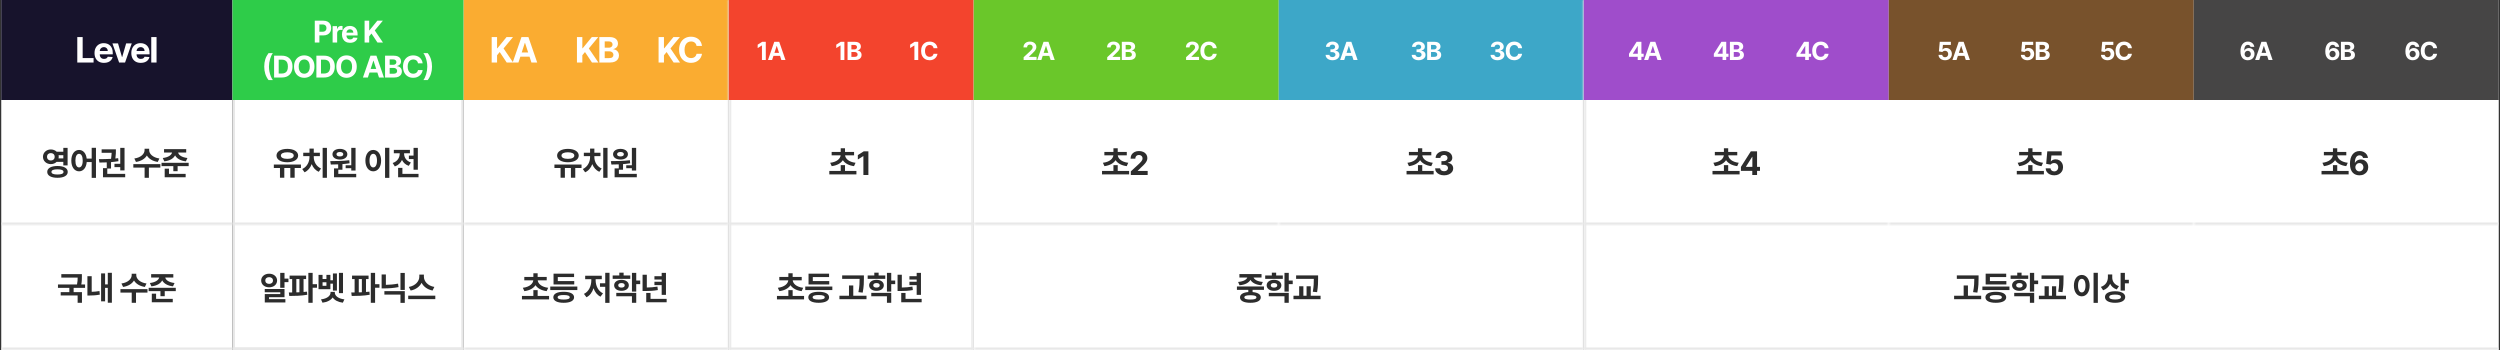 <svg width="1000" height="140" viewBox="0 0 1000 140" fill="none" xmlns="http://www.w3.org/2000/svg">
<rect x="0" y="0" width="1000" height="140" fill="#333333" stroke="none"/>
<rect width="92.5" height="140" transform="translate(0.5)" fill="white"/>
<rect width="92.5" height="40" transform="translate(0.5)" fill="#17132C"/>
<path d="M30.913 25V14.818H33.066V23.225H37.431V25H30.913ZM41.597 25.149C40.811 25.149 40.135 24.99 39.568 24.672C39.005 24.35 38.571 23.896 38.266 23.31C37.961 22.72 37.808 22.022 37.808 21.217C37.808 20.431 37.961 19.742 38.266 19.148C38.571 18.555 39 18.093 39.553 17.761C40.11 17.43 40.763 17.264 41.512 17.264C42.016 17.264 42.485 17.345 42.919 17.508C43.356 17.667 43.738 17.907 44.062 18.229C44.391 18.55 44.646 18.954 44.828 19.442C45.01 19.926 45.102 20.492 45.102 21.142V21.724H38.653V20.411H43.108C43.108 20.106 43.042 19.836 42.909 19.601C42.776 19.366 42.593 19.182 42.357 19.049C42.125 18.913 41.855 18.845 41.547 18.845C41.225 18.845 40.94 18.92 40.692 19.069C40.447 19.215 40.254 19.412 40.115 19.66C39.976 19.906 39.905 20.179 39.901 20.481V21.729C39.901 22.107 39.971 22.433 40.11 22.708C40.253 22.983 40.453 23.195 40.712 23.345C40.97 23.494 41.277 23.568 41.631 23.568C41.867 23.568 42.082 23.535 42.278 23.469C42.473 23.402 42.641 23.303 42.78 23.171C42.919 23.038 43.025 22.875 43.098 22.683L45.057 22.812C44.957 23.283 44.754 23.694 44.445 24.046C44.14 24.393 43.746 24.665 43.262 24.861C42.782 25.053 42.226 25.149 41.597 25.149ZM52.698 17.364L50.028 25H47.642L44.972 17.364H47.209L48.795 22.827H48.875L50.456 17.364H52.698ZM56.316 25.149C55.53 25.149 54.854 24.99 54.287 24.672C53.724 24.35 53.29 23.896 52.985 23.31C52.68 22.72 52.527 22.022 52.527 21.217C52.527 20.431 52.68 19.742 52.985 19.148C53.29 18.555 53.719 18.093 54.272 17.761C54.829 17.43 55.482 17.264 56.231 17.264C56.735 17.264 57.204 17.345 57.638 17.508C58.076 17.667 58.457 17.907 58.782 18.229C59.11 18.55 59.365 18.954 59.547 19.442C59.73 19.926 59.821 20.492 59.821 21.142V21.724H53.373V20.411H57.827C57.827 20.106 57.761 19.836 57.628 19.601C57.496 19.366 57.312 19.182 57.076 19.049C56.844 18.913 56.574 18.845 56.266 18.845C55.944 18.845 55.66 18.92 55.411 19.069C55.166 19.215 54.973 19.412 54.834 19.66C54.695 19.906 54.624 20.179 54.62 20.481V21.729C54.62 22.107 54.69 22.433 54.829 22.708C54.972 22.983 55.172 23.195 55.431 23.345C55.689 23.494 55.996 23.568 56.35 23.568C56.586 23.568 56.801 23.535 56.997 23.469C57.192 23.402 57.36 23.303 57.499 23.171C57.638 23.038 57.744 22.875 57.817 22.683L59.776 22.812C59.676 23.283 59.473 23.694 59.164 24.046C58.859 24.393 58.465 24.665 57.981 24.861C57.501 25.053 56.945 25.149 56.316 25.149ZM62.621 14.818V25H60.503V14.818H62.621Z" fill="white"/>
<mask id="path-2-inside-1_5630_57953" fill="white">
<path d="M0.5 40H93V90H0.5V40Z"/>
</mask>
<path d="M93 89H0.5V91H93V89Z" fill="#E8E8E8" mask="url(#path-2-inside-1_5630_57953)"/>
<path d="M18.813 62.72C18.813 63.643 19.45 64.202 20.334 64.202C21.218 64.202 21.868 63.643 21.868 62.72C21.868 61.784 21.218 61.238 20.334 61.238C19.45 61.238 18.813 61.784 18.813 62.72ZM25.326 62.07H23.428C23.467 62.278 23.493 62.486 23.493 62.72C23.493 62.941 23.467 63.149 23.415 63.37H25.326V62.07ZM25.326 64.735H22.661C22.089 65.307 21.27 65.645 20.334 65.645C18.566 65.645 17.188 64.41 17.188 62.72C17.188 61.017 18.566 59.782 20.334 59.782C21.296 59.782 22.115 60.133 22.687 60.705H25.326V59.145H27.042V66.165H25.326V64.735ZM22.986 69.805C24.559 69.805 25.404 69.467 25.404 68.765C25.404 68.063 24.559 67.725 22.986 67.725C21.413 67.725 20.581 68.063 20.581 68.765C20.581 69.467 21.413 69.805 22.986 69.805ZM22.986 66.399C25.521 66.399 27.094 67.27 27.094 68.765C27.094 70.247 25.521 71.118 22.986 71.118C20.464 71.118 18.891 70.247 18.891 68.765C18.891 67.27 20.464 66.399 22.986 66.399ZM31.617 66.971C32.501 66.971 33.086 66.022 33.086 64.241C33.086 62.473 32.501 61.524 31.617 61.524C30.746 61.524 30.161 62.473 30.161 64.241C30.161 66.022 30.746 66.971 31.617 66.971ZM36.674 59.132H38.39V71.144H36.674V64.839H34.685C34.503 67.127 33.281 68.531 31.617 68.531C29.836 68.531 28.523 66.88 28.523 64.241C28.523 61.615 29.836 59.977 31.617 59.977C33.229 59.977 34.438 61.29 34.672 63.448H36.674V59.132ZM45.786 65.528H48.1V59.145H49.816V68.154H48.1V66.854H45.786V65.528ZM42.913 69.545H50.076V70.91H41.197V67.257H42.705V64.956C41.652 65.008 40.651 65.021 39.767 65.021L39.559 63.656C40.963 63.656 42.679 63.643 44.421 63.539C44.564 62.538 44.629 61.732 44.655 61.108H40.651V59.743H46.358V60.159C46.358 60.796 46.358 61.901 46.15 63.409C46.527 63.37 46.904 63.318 47.268 63.266L47.385 64.475C46.41 64.657 45.409 64.761 44.408 64.852V67.426H42.913V69.545ZM63.757 63.396L63.107 64.774C61.014 64.462 59.519 63.487 58.752 62.2C57.985 63.487 56.477 64.462 54.384 64.774L53.734 63.396C56.464 63.019 57.829 61.472 57.829 60.068V59.496H59.662V60.068C59.662 61.459 61.04 63.019 63.757 63.396ZM64.147 65.658V67.049H59.558V71.131H57.842V67.049H53.331V65.658H64.147ZM65.719 64.54L65.108 63.201C67.422 62.941 68.618 61.966 68.826 61.017H65.615V59.652H74.481V61.017H71.257C71.452 61.979 72.635 62.941 74.975 63.201L74.351 64.54C72.128 64.293 70.672 63.37 70.035 62.148C69.424 63.37 67.955 64.293 65.719 64.54ZM67.591 67.465V69.545H74.26V70.91H65.875V67.465H67.591ZM64.614 65.112H75.469V66.464H71.049V68.492H69.333V66.464H64.614V65.112Z" fill="#2C2C2C"/>
<mask id="path-5-inside-2_5630_57953" fill="white">
<path d="M0.5 90H93V140H0.5V90Z"/>
</mask>
<path d="M93 139H0.5V141H93V139Z" fill="#E8E8E8" mask="url(#path-5-inside-2_5630_57953)"/>
<path d="M34.029 115.151H29.453V116.841H32.781V121.118H31.052V118.193H24.279V116.841H27.737V115.151H23.187V113.786H30.805C31.026 112.694 31.065 111.823 31.065 111.03H24.526V109.652H32.755V110.614C32.755 111.511 32.755 112.512 32.521 113.786H34.029V115.151ZM36.68 110.471V116.724C37.616 116.698 38.643 116.62 39.787 116.412L39.93 117.855C38.37 118.141 36.992 118.206 35.796 118.206H34.964V110.471H36.68ZM43.115 109.132H44.753V121.105H43.115V115.138H42.036V120.546H40.437V109.353H42.036V113.747H43.115V109.132ZM58.602 113.396L57.952 114.774C55.859 114.462 54.364 113.487 53.597 112.2C52.83 113.487 51.322 114.462 49.229 114.774L48.579 113.396C51.309 113.019 52.674 111.472 52.674 110.068V109.496H54.507V110.068C54.507 111.459 55.885 113.019 58.602 113.396ZM58.992 115.658V117.049H54.403V121.131H52.687V117.049H48.176V115.658H58.992ZM60.564 114.54L59.953 113.201C62.267 112.941 63.463 111.966 63.671 111.017H60.46V109.652H69.326V111.017H66.102C66.297 111.979 67.48 112.941 69.82 113.201L69.196 114.54C66.973 114.293 65.517 113.37 64.88 112.148C64.269 113.37 62.8 114.293 60.564 114.54ZM62.436 117.465V119.545H69.105V120.91H60.72V117.465H62.436ZM59.459 115.112H70.314V116.464H65.894V118.492H64.178V116.464H59.459V115.112Z" fill="#2C2C2C"/>
<rect x="93.5" y="0.5" width="91.5" height="139" fill="white"/>
<rect x="93.5" y="0.5" width="91.5" height="139" stroke="#E8E8E8"/>
<rect width="92.5" height="40" transform="translate(93)" fill="#2ECC49"/>
<path d="M125.91 17V8.273H129.353C130.015 8.273 130.579 8.399 131.045 8.652C131.511 8.902 131.866 9.25 132.11 9.696C132.357 10.139 132.481 10.651 132.481 11.23C132.481 11.81 132.356 12.321 132.106 12.764C131.856 13.207 131.494 13.553 131.019 13.8C130.547 14.047 129.976 14.171 129.306 14.171H127.111V12.692H129.008C129.363 12.692 129.655 12.631 129.886 12.508C130.119 12.383 130.292 12.212 130.405 11.993C130.522 11.771 130.58 11.517 130.58 11.23C130.58 10.94 130.522 10.688 130.405 10.472C130.292 10.253 130.119 10.084 129.886 9.964C129.653 9.842 129.357 9.781 128.999 9.781H127.755V17H125.91ZM133.045 17V10.454H134.805V11.597H134.873C134.993 11.19 135.193 10.883 135.474 10.676C135.755 10.466 136.079 10.361 136.446 10.361C136.537 10.361 136.635 10.367 136.74 10.378C136.845 10.389 136.937 10.405 137.017 10.425V12.036C136.931 12.01 136.814 11.987 136.663 11.967C136.512 11.947 136.375 11.938 136.25 11.938C135.983 11.938 135.744 11.996 135.534 12.112C135.326 12.226 135.162 12.385 135.039 12.589C134.92 12.794 134.86 13.03 134.86 13.297V17H133.045ZM140.034 17.128C139.36 17.128 138.781 16.991 138.295 16.719C137.812 16.443 137.44 16.054 137.178 15.551C136.917 15.046 136.786 14.447 136.786 13.757C136.786 13.084 136.917 12.493 137.178 11.984C137.44 11.476 137.808 11.079 138.282 10.796C138.759 10.511 139.319 10.369 139.961 10.369C140.393 10.369 140.795 10.439 141.167 10.578C141.542 10.714 141.869 10.921 142.147 11.196C142.428 11.472 142.647 11.818 142.803 12.236C142.96 12.651 143.038 13.136 143.038 13.693V14.192H137.511V13.067H141.329C141.329 12.805 141.272 12.574 141.159 12.372C141.045 12.171 140.887 12.013 140.686 11.899C140.487 11.783 140.255 11.724 139.991 11.724C139.715 11.724 139.471 11.788 139.258 11.916C139.048 12.041 138.883 12.21 138.764 12.423C138.644 12.633 138.583 12.868 138.58 13.126V14.196C138.58 14.52 138.64 14.8 138.759 15.036C138.882 15.271 139.053 15.453 139.275 15.581C139.497 15.709 139.759 15.773 140.063 15.773C140.265 15.773 140.45 15.744 140.617 15.688C140.785 15.631 140.928 15.546 141.048 15.432C141.167 15.318 141.258 15.179 141.32 15.014L142.999 15.125C142.914 15.528 142.74 15.881 142.475 16.182C142.214 16.48 141.876 16.713 141.461 16.881C141.049 17.046 140.573 17.128 140.034 17.128ZM145.834 17V8.273H147.679V12.121H147.794L150.935 8.273H153.146L149.908 12.18L153.185 17H150.977L148.587 13.412L147.679 14.52V17H145.834ZM105.692 26.636C105.692 25.579 105.833 24.607 106.114 23.717C106.398 22.828 106.831 22.004 107.414 21.246H109.148C108.927 21.527 108.721 21.871 108.53 22.277C108.34 22.68 108.174 23.124 108.032 23.607C107.89 24.09 107.779 24.59 107.699 25.107C107.62 25.621 107.58 26.131 107.58 26.636C107.58 27.31 107.648 27.99 107.785 28.678C107.924 29.362 108.111 29.999 108.347 30.587C108.586 31.175 108.853 31.656 109.148 32.031H107.414C106.831 31.273 106.398 30.449 106.114 29.56C105.833 28.671 105.692 27.696 105.692 26.636ZM112.73 31H109.636V22.273H112.755C113.633 22.273 114.389 22.447 115.022 22.797C115.656 23.143 116.143 23.642 116.484 24.293C116.828 24.943 117 25.722 117 26.628C117 27.537 116.828 28.318 116.484 28.972C116.143 29.625 115.653 30.126 115.014 30.476C114.377 30.825 113.616 31 112.73 31ZM111.481 29.419H112.653C113.198 29.419 113.657 29.322 114.029 29.129C114.404 28.933 114.686 28.631 114.873 28.222C115.063 27.81 115.159 27.278 115.159 26.628C115.159 25.983 115.063 25.456 114.873 25.047C114.686 24.638 114.406 24.337 114.034 24.143C113.661 23.95 113.203 23.854 112.657 23.854H111.481V29.419ZM125.786 26.636C125.786 27.588 125.606 28.398 125.245 29.065C124.887 29.733 124.398 30.243 123.779 30.595C123.163 30.945 122.469 31.119 121.7 31.119C120.924 31.119 120.228 30.943 119.612 30.591C118.995 30.239 118.508 29.729 118.15 29.061C117.792 28.393 117.613 27.585 117.613 26.636C117.613 25.685 117.792 24.875 118.15 24.207C118.508 23.54 118.995 23.031 119.612 22.682C120.228 22.329 120.924 22.153 121.7 22.153C122.469 22.153 123.163 22.329 123.779 22.682C124.398 23.031 124.887 23.54 125.245 24.207C125.606 24.875 125.786 25.685 125.786 26.636ZM123.915 26.636C123.915 26.02 123.823 25.5 123.638 25.077C123.457 24.653 123.2 24.332 122.867 24.114C122.535 23.895 122.146 23.785 121.7 23.785C121.254 23.785 120.864 23.895 120.532 24.114C120.2 24.332 119.941 24.653 119.756 25.077C119.575 25.5 119.484 26.02 119.484 26.636C119.484 27.253 119.575 27.773 119.756 28.196C119.941 28.619 120.2 28.94 120.532 29.159C120.864 29.378 121.254 29.487 121.7 29.487C122.146 29.487 122.535 29.378 122.867 29.159C123.2 28.94 123.457 28.619 123.638 28.196C123.823 27.773 123.915 27.253 123.915 26.636ZM129.647 31H126.553V22.273H129.672C130.55 22.273 131.306 22.447 131.939 22.797C132.573 23.143 133.06 23.642 133.401 24.293C133.745 24.943 133.917 25.722 133.917 26.628C133.917 27.537 133.745 28.318 133.401 28.972C133.06 29.625 132.57 30.126 131.931 30.476C131.295 30.825 130.533 31 129.647 31ZM128.398 29.419H129.57C130.116 29.419 130.574 29.322 130.947 29.129C131.322 28.933 131.603 28.631 131.79 28.222C131.981 27.81 132.076 27.278 132.076 26.628C132.076 25.983 131.981 25.456 131.79 25.047C131.603 24.638 131.323 24.337 130.951 24.143C130.579 23.95 130.12 23.854 129.574 23.854H128.398V29.419ZM142.703 26.636C142.703 27.588 142.523 28.398 142.162 29.065C141.804 29.733 141.316 30.243 140.696 30.595C140.08 30.945 139.387 31.119 138.617 31.119C137.841 31.119 137.145 30.943 136.529 30.591C135.912 30.239 135.425 29.729 135.067 29.061C134.709 28.393 134.53 27.585 134.53 26.636C134.53 25.685 134.709 24.875 135.067 24.207C135.425 23.54 135.912 23.031 136.529 22.682C137.145 22.329 137.841 22.153 138.617 22.153C139.387 22.153 140.08 22.329 140.696 22.682C141.316 23.031 141.804 23.54 142.162 24.207C142.523 24.875 142.703 25.685 142.703 26.636ZM140.833 26.636C140.833 26.02 140.74 25.5 140.556 25.077C140.374 24.653 140.117 24.332 139.784 24.114C139.452 23.895 139.063 23.785 138.617 23.785C138.171 23.785 137.782 23.895 137.449 24.114C137.117 24.332 136.858 24.653 136.674 25.077C136.492 25.5 136.401 26.02 136.401 26.636C136.401 27.253 136.492 27.773 136.674 28.196C136.858 28.619 137.117 28.94 137.449 29.159C137.782 29.378 138.171 29.487 138.617 29.487C139.063 29.487 139.452 29.378 139.784 29.159C140.117 28.94 140.374 28.619 140.556 28.196C140.74 27.773 140.833 27.253 140.833 26.636ZM147.152 31H145.175L148.187 22.273H150.565L153.574 31H151.596L149.41 24.267H149.342L147.152 31ZM147.028 27.57H151.699V29.01H147.028V27.57ZM154.024 31V22.273H157.518C158.161 22.273 158.696 22.368 159.125 22.558C159.554 22.749 159.876 23.013 160.092 23.351C160.308 23.686 160.416 24.072 160.416 24.51C160.416 24.851 160.348 25.151 160.212 25.409C160.075 25.665 159.888 25.875 159.649 26.04C159.413 26.202 159.143 26.317 158.839 26.385V26.47C159.172 26.484 159.483 26.578 159.773 26.751C160.065 26.925 160.303 27.168 160.484 27.48C160.666 27.79 160.757 28.159 160.757 28.588C160.757 29.051 160.642 29.465 160.412 29.828C160.185 30.189 159.848 30.474 159.402 30.685C158.956 30.895 158.406 31 157.753 31H154.024ZM155.869 29.491H157.374C157.888 29.491 158.263 29.393 158.499 29.197C158.734 28.999 158.852 28.734 158.852 28.405C158.852 28.163 158.794 27.95 158.678 27.766C158.561 27.581 158.395 27.436 158.179 27.331C157.966 27.226 157.712 27.173 157.416 27.173H155.869V29.491ZM155.869 25.925H157.237C157.49 25.925 157.714 25.881 157.911 25.793C158.109 25.702 158.266 25.574 158.379 25.409C158.496 25.244 158.554 25.047 158.554 24.817C158.554 24.501 158.442 24.247 158.217 24.054C157.996 23.861 157.68 23.764 157.271 23.764H155.869V25.925ZM169.058 25.328H167.192C167.157 25.087 167.088 24.872 166.983 24.685C166.878 24.494 166.743 24.332 166.578 24.199C166.413 24.065 166.223 23.963 166.007 23.892C165.794 23.821 165.562 23.785 165.312 23.785C164.861 23.785 164.467 23.898 164.132 24.122C163.797 24.344 163.537 24.668 163.352 25.094C163.167 25.517 163.075 26.031 163.075 26.636C163.075 27.259 163.167 27.781 163.352 28.204C163.54 28.628 163.801 28.947 164.136 29.163C164.471 29.379 164.859 29.487 165.3 29.487C165.547 29.487 165.775 29.454 165.986 29.389C166.199 29.324 166.388 29.229 166.552 29.104C166.717 28.976 166.853 28.821 166.961 28.639C167.072 28.457 167.149 28.25 167.192 28.017L169.058 28.026C169.01 28.426 168.889 28.812 168.696 29.185C168.505 29.554 168.248 29.885 167.925 30.178C167.603 30.467 167.22 30.697 166.774 30.868C166.331 31.035 165.829 31.119 165.27 31.119C164.491 31.119 163.795 30.943 163.182 30.591C162.571 30.239 162.088 29.729 161.733 29.061C161.38 28.393 161.204 27.585 161.204 26.636C161.204 25.685 161.383 24.875 161.741 24.207C162.099 23.54 162.585 23.031 163.199 22.682C163.812 22.329 164.503 22.153 165.27 22.153C165.775 22.153 166.244 22.224 166.676 22.366C167.111 22.509 167.496 22.716 167.831 22.989C168.166 23.259 168.439 23.59 168.649 23.982C168.862 24.374 168.998 24.822 169.058 25.328ZM172.807 26.636C172.807 27.696 172.665 28.671 172.381 29.56C172.099 30.449 171.668 31.273 171.085 32.031H169.351C169.572 31.75 169.778 31.406 169.969 31C170.159 30.594 170.325 30.151 170.467 29.671C170.609 29.188 170.72 28.688 170.8 28.171C170.879 27.653 170.919 27.142 170.919 26.636C170.919 25.963 170.849 25.284 170.71 24.599C170.574 23.912 170.386 23.276 170.148 22.69C169.912 22.102 169.646 21.621 169.351 21.246H171.085C171.668 22.004 172.099 22.828 172.381 23.717C172.665 24.607 172.807 25.579 172.807 26.636Z" fill="white"/>
<mask id="path-10-inside-3_5630_57953" fill="white">
<path d="M93 40H185.5V90H93V40Z"/>
</mask>
<path d="M185.5 89H93V91H185.5V89Z" fill="#E8E8E8" mask="url(#path-10-inside-3_5630_57953)"/>
<path d="M114.927 60.913C113.354 60.913 112.353 61.381 112.353 62.226C112.353 63.084 113.354 63.539 114.927 63.539C116.487 63.539 117.488 63.084 117.488 62.226C117.488 61.381 116.487 60.913 114.927 60.913ZM114.927 64.904C112.366 64.904 110.598 63.864 110.598 62.226C110.598 60.601 112.366 59.548 114.927 59.548C117.475 59.548 119.256 60.601 119.256 62.226C119.256 63.864 117.475 64.904 114.927 64.904ZM120.374 65.801V67.192H117.865V71.105H116.123V67.192H113.718V71.105H111.989V67.192H109.532V65.801H120.374ZM125.508 62.46V62.876C125.508 64.605 126.457 66.555 128.42 67.4L127.51 68.713C126.158 68.154 125.209 67.01 124.676 65.645C124.143 67.088 123.181 68.31 121.816 68.921L120.893 67.608C122.856 66.724 123.792 64.696 123.792 62.876V62.46H121.296V61.095H123.792V59.431H125.508V61.095H127.952V62.46H125.508ZM129.057 59.145H130.773V71.118H129.057V59.145ZM138.26 66.1H140.509V59.145H142.225V68.219H140.509V67.27H138.26V66.1ZM135.959 60.796C135.153 60.796 134.594 61.108 134.594 61.693C134.594 62.278 135.153 62.577 135.959 62.577C136.752 62.577 137.311 62.278 137.311 61.693C137.311 61.108 136.752 60.796 135.959 60.796ZM135.959 63.825C134.204 63.825 132.982 62.967 132.982 61.693C132.982 60.419 134.204 59.548 135.959 59.548C137.701 59.548 138.936 60.419 138.936 61.693C138.936 62.967 137.701 63.825 135.959 63.825ZM135.322 69.545H142.485V70.91H133.606V67.348H135.27V65.749C134.217 65.801 133.216 65.814 132.319 65.814L132.098 64.449C134.282 64.436 137.194 64.41 139.716 64.085L139.833 65.307C138.897 65.463 137.935 65.567 136.973 65.645V67.907H135.322V69.545ZM154.021 59.132H155.737V71.144H154.021V59.132ZM149.302 59.977C151.109 59.977 152.448 61.615 152.448 64.241C152.448 66.88 151.109 68.531 149.302 68.531C147.495 68.531 146.156 66.88 146.156 64.241C146.156 61.615 147.495 59.977 149.302 59.977ZM149.302 61.524C148.418 61.524 147.807 62.473 147.807 64.241C147.807 66.022 148.418 66.971 149.302 66.971C150.186 66.971 150.797 66.022 150.797 64.241C150.797 62.473 150.186 61.524 149.302 61.524ZM163.549 62.239H165.421V59.145H167.137V67.881H165.421V63.63H163.549V62.239ZM164.342 64.995L163.51 66.334C162.197 65.905 161.313 65.047 160.793 63.968C160.26 65.151 159.324 66.1 157.933 66.568L157.062 65.203C159.025 64.566 159.883 62.993 159.883 61.485V61.316H157.53V59.951H163.965V61.316H161.638V61.472C161.638 62.889 162.457 64.358 164.342 64.995ZM160.962 69.545H167.41V70.91H159.246V67.153H160.962V69.545Z" fill="#2C2C2C"/>
<mask id="path-13-inside-4_5630_57953" fill="white">
<path d="M93 90H185.5V140H93V90Z"/>
</mask>
<path d="M185.5 139H93V141H185.5V139Z" fill="#E8E8E8" mask="url(#path-13-inside-4_5630_57953)"/>
<path d="M106.12 112.2C106.12 113.045 106.757 113.552 107.654 113.552C108.551 113.552 109.188 113.045 109.188 112.2C109.188 111.368 108.551 110.861 107.654 110.861C106.757 110.861 106.12 111.368 106.12 112.2ZM110.839 112.2C110.839 113.799 109.487 114.93 107.654 114.93C105.834 114.93 104.469 113.799 104.469 112.2C104.469 110.627 105.834 109.483 107.654 109.483C109.487 109.483 110.839 110.627 110.839 112.2ZM107.615 118.869V119.649H114.154V120.975H105.912V117.634H112.113V116.919H105.899V115.593H113.803V118.869H107.615ZM113.803 111.446H115.376V112.85H113.803V115.125H112.087V109.145H113.803V111.446ZM118.534 111.628V116.945C118.937 116.932 119.353 116.919 119.769 116.906V111.628H118.534ZM121.42 111.628V116.789C121.888 116.75 122.356 116.724 122.798 116.659L122.902 117.907C120.471 118.336 117.754 118.388 115.713 118.388L115.531 116.984C115.947 116.984 116.402 116.984 116.87 116.984V111.628H115.843V110.25H122.447V111.628H121.42ZM126.802 113.669V115.086H125.06V121.131H123.344V109.158H125.06V113.669H126.802ZM137.201 109.145V117.257H135.576V109.145H137.201ZM130.571 114.332V112.902H129.024V114.332H130.571ZM132.157 113.474V115.684H127.412V109.938H129.024V111.589H130.571V109.938H132.157V112.096H133.171V109.379H134.77V116.23H133.171V113.474H132.157ZM133.925 116.737V117.049C133.925 118.219 135.16 119.454 137.76 119.753L137.136 121.079C135.199 120.832 133.795 120.065 133.067 118.986C132.339 120.065 130.935 120.832 128.998 121.079L128.4 119.753C130.987 119.454 132.209 118.219 132.209 117.049V116.737H133.925ZM143.51 111.628V116.945C143.913 116.932 144.329 116.919 144.745 116.906V111.628H143.51ZM146.396 111.628V116.789C146.864 116.75 147.332 116.724 147.774 116.659L147.878 117.907C145.447 118.336 142.73 118.388 140.689 118.388L140.507 116.984C140.923 116.984 141.378 116.984 141.846 116.984V111.628H140.819V110.25H147.423V111.628H146.396ZM151.778 113.669V115.086H150.036V121.131H148.32V109.158H150.036V113.669H151.778ZM159.213 113.448L159.421 114.839C157.406 115.229 155.456 115.359 153.688 115.359H152.648V109.782H154.351V113.942C155.872 113.903 157.51 113.773 159.213 113.448ZM153.753 117.842V116.464H161.917V121.144H160.188V117.842H153.753ZM160.188 109.171H161.917V115.97H160.188V109.171ZM173.746 114.774L173.018 116.217C170.938 115.801 169.404 114.644 168.637 113.123C167.87 114.644 166.349 115.814 164.269 116.217L163.541 114.774C166.232 114.319 167.727 112.421 167.727 110.705V109.847H169.56V110.705C169.56 112.46 171.042 114.319 173.746 114.774ZM163.281 118.271H174.123V119.662H163.281V118.271Z" fill="#2C2C2C"/>
<rect width="106" height="140" transform="translate(185.5)" fill="white"/>
<rect width="106" height="40" transform="translate(185.5)" fill="#FAAC31"/>
<path d="M196.672 25V14.818H198.825V19.308H198.959L202.623 14.818H205.204L201.425 19.377L205.248 25H202.673L199.884 20.814L198.825 22.107V25H196.672ZM207.38 25H205.073L208.588 14.818H211.362L214.872 25H212.565L210.015 17.145H209.935L207.38 25ZM207.236 20.998H212.684V22.678H207.236V20.998Z" fill="white"/>
<path d="M230.781 25V14.818H232.934V19.308H233.068L236.732 14.818H239.312L235.534 19.377L239.357 25H236.782L233.992 20.814L232.934 22.107V25H230.781ZM239.733 25V14.818H243.81C244.559 14.818 245.184 14.929 245.684 15.151C246.185 15.373 246.561 15.682 246.813 16.076C247.065 16.467 247.191 16.918 247.191 17.428C247.191 17.826 247.111 18.176 246.952 18.477C246.793 18.776 246.574 19.021 246.296 19.213C246.021 19.402 245.706 19.536 245.351 19.616V19.715C245.739 19.732 246.102 19.841 246.44 20.043C246.781 20.245 247.058 20.529 247.27 20.893C247.482 21.255 247.588 21.686 247.588 22.186C247.588 22.726 247.454 23.209 247.186 23.633C246.92 24.054 246.528 24.387 246.007 24.632C245.487 24.877 244.846 25 244.083 25H239.733ZM241.886 23.24H243.641C244.241 23.24 244.678 23.126 244.953 22.897C245.228 22.665 245.366 22.357 245.366 21.972C245.366 21.691 245.298 21.442 245.162 21.227C245.026 21.011 244.832 20.842 244.58 20.72C244.332 20.597 244.035 20.535 243.691 20.535H241.886V23.24ZM241.886 19.079H243.482C243.777 19.079 244.039 19.027 244.267 18.925C244.499 18.819 244.682 18.669 244.814 18.477C244.95 18.285 245.018 18.055 245.018 17.786C245.018 17.418 244.887 17.122 244.625 16.896C244.367 16.671 243.999 16.558 243.522 16.558H241.886V19.079Z" fill="white"/>
<path d="M263.432 25V14.818H265.585V19.308H265.719L269.383 14.818H271.963L268.185 19.377L272.008 25H269.433L266.644 20.814L265.585 22.107V25H263.432ZM280.794 18.383H278.616C278.577 18.101 278.495 17.851 278.373 17.632C278.25 17.41 278.093 17.221 277.901 17.065C277.708 16.91 277.486 16.79 277.234 16.707C276.986 16.625 276.716 16.583 276.424 16.583C275.897 16.583 275.438 16.714 275.047 16.976C274.656 17.234 274.352 17.612 274.137 18.109C273.922 18.603 273.814 19.203 273.814 19.909C273.814 20.635 273.922 21.245 274.137 21.739C274.356 22.233 274.661 22.605 275.052 22.857C275.443 23.109 275.895 23.235 276.409 23.235C276.697 23.235 276.964 23.197 277.209 23.121C277.458 23.044 277.678 22.933 277.871 22.788C278.063 22.639 278.222 22.458 278.348 22.246C278.477 22.034 278.567 21.792 278.616 21.52L280.794 21.53C280.738 21.997 280.597 22.448 280.371 22.882C280.149 23.313 279.849 23.699 279.472 24.041C279.097 24.379 278.65 24.647 278.129 24.846C277.612 25.041 277.027 25.139 276.374 25.139C275.466 25.139 274.654 24.934 273.938 24.523C273.226 24.112 272.662 23.517 272.248 22.738C271.837 21.959 271.631 21.016 271.631 19.909C271.631 18.799 271.84 17.854 272.258 17.075C272.675 16.296 273.242 15.703 273.958 15.296C274.674 14.884 275.479 14.679 276.374 14.679C276.964 14.679 277.511 14.762 278.015 14.928C278.522 15.093 278.971 15.335 279.362 15.653C279.753 15.968 280.071 16.354 280.317 16.812C280.565 17.269 280.724 17.793 280.794 18.383Z" fill="white"/>
<mask id="path-19-inside-5_5630_57953" fill="white">
<path d="M185.5 40H291.5V90H185.5V40Z"/>
</mask>
<path d="M291.5 89H185.5V91H291.5V89Z" fill="#E8E8E8" mask="url(#path-19-inside-5_5630_57953)"/>
<path d="M227.166 60.913C225.593 60.913 224.592 61.381 224.592 62.226C224.592 63.084 225.593 63.539 227.166 63.539C228.726 63.539 229.727 63.084 229.727 62.226C229.727 61.381 228.726 60.913 227.166 60.913ZM227.166 64.904C224.605 64.904 222.837 63.864 222.837 62.226C222.837 60.601 224.605 59.548 227.166 59.548C229.714 59.548 231.495 60.601 231.495 62.226C231.495 63.864 229.714 64.904 227.166 64.904ZM232.613 65.801V67.192H230.104V71.105H228.362V67.192H225.957V71.105H224.228V67.192H221.771V65.801H232.613ZM237.747 62.46V62.876C237.747 64.605 238.696 66.555 240.659 67.4L239.749 68.713C238.397 68.154 237.448 67.01 236.915 65.645C236.382 67.088 235.42 68.31 234.055 68.921L233.132 67.608C235.095 66.724 236.031 64.696 236.031 62.876V62.46H233.535V61.095H236.031V59.431H237.747V61.095H240.191V62.46H237.747ZM241.296 59.145H243.012V71.118H241.296V59.145ZM250.498 66.1H252.747V59.145H254.463V68.219H252.747V67.27H250.498V66.1ZM248.197 60.796C247.391 60.796 246.832 61.108 246.832 61.693C246.832 62.278 247.391 62.577 248.197 62.577C248.99 62.577 249.549 62.278 249.549 61.693C249.549 61.108 248.99 60.796 248.197 60.796ZM248.197 63.825C246.442 63.825 245.22 62.967 245.22 61.693C245.22 60.419 246.442 59.548 248.197 59.548C249.939 59.548 251.174 60.419 251.174 61.693C251.174 62.967 249.939 63.825 248.197 63.825ZM247.56 69.545H254.723V70.91H245.844V67.348H247.508V65.749C246.455 65.801 245.454 65.814 244.557 65.814L244.336 64.449C246.52 64.436 249.432 64.41 251.954 64.085L252.071 65.307C251.135 65.463 250.173 65.567 249.211 65.645V67.907H247.56V69.545Z" fill="#2C2C2C"/>
<mask id="path-22-inside-6_5630_57953" fill="white">
<path d="M185.5 90H291.5V140H185.5V90Z"/>
</mask>
<path d="M291.5 139H185.5V141H291.5V139Z" fill="#E8E8E8" mask="url(#path-22-inside-6_5630_57953)"/>
<path d="M209.744 116.464L209.133 115.112C211.863 114.787 213.176 113.448 213.319 112.135H209.718V110.77H213.345V109.301H215.061V110.77H218.688V112.135H215.087C215.23 113.448 216.543 114.787 219.273 115.112L218.662 116.464C216.517 116.178 214.996 115.294 214.203 114.072C213.41 115.294 211.889 116.178 209.744 116.464ZM215.061 118.362H219.624V119.753H208.782V118.362H213.345V116.048H215.061V118.362ZM229.698 112.434V113.786H221.417V109.47H229.633V110.835H223.12V112.434H229.698ZM225.473 119.818C227.072 119.818 227.891 119.545 227.891 118.921C227.891 118.297 227.072 118.011 225.473 118.011C223.874 118.011 223.055 118.297 223.055 118.921C223.055 119.545 223.874 119.818 225.473 119.818ZM225.473 116.711C228.06 116.711 229.633 117.504 229.633 118.921C229.633 120.325 228.06 121.118 225.473 121.118C222.886 121.118 221.326 120.325 221.326 118.921C221.326 117.504 222.886 116.711 225.473 116.711ZM220.104 114.618H230.933V116.022H220.104V114.618ZM238.257 111.68V112.096C238.257 114.202 239.206 116.412 241.195 117.322L240.207 118.674C238.855 118.011 237.932 116.776 237.412 115.281C236.905 116.893 235.969 118.219 234.591 118.908L233.577 117.556C235.579 116.62 236.528 114.319 236.528 112.096V111.68H234.071V110.289H240.714V111.68H238.257ZM242.092 109.132H243.808V121.144H242.092V114.709H239.986V113.318H242.092V109.132ZM252.114 110.198V111.55H245.068V110.198H247.72V109.08H249.449V110.198H252.114ZM247.291 114.124C247.291 114.735 247.811 115.034 248.591 115.034C249.358 115.034 249.891 114.735 249.891 114.124C249.891 113.526 249.358 113.227 248.591 113.227C247.811 113.227 247.291 113.526 247.291 114.124ZM251.529 114.124C251.529 115.437 250.32 116.334 248.591 116.334C246.875 116.334 245.653 115.437 245.653 114.124C245.653 112.824 246.875 111.927 248.591 111.927C250.32 111.927 251.529 112.824 251.529 114.124ZM246.511 118.518V117.14H254.493V121.131H252.777V118.518H246.511ZM256.079 112.226V113.643H254.493V116.646H252.777V109.158H254.493V112.226H256.079ZM264.671 117.946V114.059H261.772V112.707H264.671V111.823H261.772V110.471H264.671V109.145H266.387V117.946H264.671ZM262.968 114.631L263.137 116.022C261.369 116.347 259.783 116.412 257.989 116.412H257.027V109.899H258.73V115.008C260.173 114.982 261.499 114.891 262.968 114.631ZM260.212 119.545H266.66V120.91H258.496V117.166H260.212V119.545Z" fill="#2C2C2C"/>
<mask id="path-25-inside-7_5630_57953" fill="white">
<path d="M291.5 0H389.5V140H291.5V0Z"/>
</mask>
<path d="M291.5 0H389.5V140H291.5V0Z" fill="white"/>
<path d="M388.5 0V140H390.5V0H388.5ZM292.5 140V0H290.5V140H292.5Z" fill="#E8E8E8" mask="url(#path-25-inside-7_5630_57953)"/>
<rect width="98" height="40" transform="translate(291.5)" fill="#F3442D"/>
<path d="M306.317 16.727V24H304.779V18.187H304.737L303.071 19.231V17.867L304.872 16.727H306.317ZM308.842 24H307.194L309.705 16.727H311.686L314.193 24H312.546L310.724 18.389H310.667L308.842 24ZM308.739 21.141H312.631V22.342H308.739V21.141Z" fill="white"/>
<path d="M337.752 16.727V24H336.214V18.187H336.171L334.506 19.231V17.867L336.306 16.727H337.752ZM339.023 24V16.727H341.935C342.47 16.727 342.916 16.807 343.273 16.965C343.631 17.124 343.9 17.344 344.08 17.626C344.259 17.905 344.349 18.227 344.349 18.592C344.349 18.876 344.293 19.125 344.179 19.341C344.065 19.554 343.909 19.729 343.71 19.866C343.514 20.001 343.289 20.097 343.036 20.154V20.225C343.313 20.237 343.572 20.315 343.813 20.459C344.057 20.604 344.255 20.806 344.406 21.067C344.558 21.325 344.634 21.633 344.634 21.99C344.634 22.376 344.538 22.72 344.346 23.023C344.156 23.324 343.876 23.562 343.504 23.737C343.133 23.912 342.674 24 342.13 24H339.023ZM340.56 22.743H341.814C342.242 22.743 342.555 22.661 342.751 22.498C342.948 22.332 343.046 22.112 343.046 21.837C343.046 21.636 342.998 21.459 342.901 21.305C342.804 21.151 342.665 21.03 342.485 20.942C342.308 20.855 342.096 20.811 341.849 20.811H340.56V22.743ZM340.56 19.771H341.7C341.911 19.771 342.098 19.734 342.261 19.66C342.427 19.585 342.557 19.478 342.652 19.341C342.749 19.204 342.798 19.039 342.798 18.847C342.798 18.584 342.704 18.373 342.517 18.212C342.332 18.051 342.07 17.97 341.729 17.97H340.56V19.771Z" fill="white"/>
<path d="M367.297 16.727V24H365.76V18.187H365.717L364.052 19.231V17.867L365.852 16.727H367.297ZM374.986 19.273H373.43C373.402 19.072 373.344 18.893 373.256 18.737C373.169 18.579 373.056 18.444 372.919 18.332C372.781 18.221 372.623 18.136 372.443 18.077C372.265 18.017 372.072 17.988 371.864 17.988C371.488 17.988 371.16 18.081 370.88 18.268C370.601 18.453 370.384 18.723 370.231 19.078C370.077 19.431 370 19.859 370 20.364C370 20.882 370.077 21.318 370.231 21.671C370.387 22.023 370.605 22.29 370.884 22.47C371.163 22.649 371.486 22.739 371.853 22.739C372.059 22.739 372.25 22.712 372.425 22.658C372.603 22.603 372.76 22.524 372.897 22.42C373.035 22.313 373.148 22.184 373.238 22.033C373.331 21.881 373.395 21.708 373.43 21.514L374.986 21.521C374.945 21.855 374.845 22.177 374.684 22.487C374.525 22.795 374.311 23.071 374.041 23.315C373.773 23.556 373.454 23.748 373.082 23.89C372.713 24.03 372.295 24.099 371.829 24.099C371.18 24.099 370.6 23.953 370.089 23.659C369.58 23.366 369.177 22.941 368.881 22.384C368.588 21.828 368.441 21.154 368.441 20.364C368.441 19.57 368.59 18.896 368.888 18.34C369.187 17.783 369.591 17.359 370.103 17.068C370.614 16.775 371.189 16.628 371.829 16.628C372.25 16.628 372.641 16.687 373 16.805C373.363 16.924 373.683 17.097 373.963 17.324C374.242 17.549 374.469 17.825 374.645 18.151C374.822 18.478 374.936 18.852 374.986 19.273Z" fill="white"/>
<mask id="path-30-inside-8_5630_57953" fill="white">
<path d="M291.5 40H389.5V90H291.5V40Z"/>
</mask>
<path d="M389.5 89H291.5V91H389.5V89Z" fill="#E8E8E8" mask="url(#path-30-inside-8_5630_57953)"/>
<path d="M332.686 66.464L332.075 65.112C334.805 64.787 336.118 63.448 336.261 62.135H332.66V60.77H336.287V59.301H338.003V60.77H341.63V62.135H338.029C338.172 63.448 339.485 64.787 342.215 65.112L341.604 66.464C339.459 66.178 337.938 65.294 337.145 64.072C336.352 65.294 334.831 66.178 332.686 66.464ZM338.003 68.362H342.566V69.753H331.724V68.362H336.287V66.048H338.003V68.362ZM347.354 60.545V70H345.355V62.443H345.3L343.134 63.8V62.027L345.475 60.545H347.354Z" fill="#2C2C2C"/>
<mask id="path-33-inside-9_5630_57953" fill="white">
<path d="M291.5 90H389.5V140H291.5V90Z"/>
</mask>
<path d="M389.5 139H291.5V141H389.5V139Z" fill="#E8E8E8" mask="url(#path-33-inside-9_5630_57953)"/>
<path d="M311.744 116.464L311.133 115.112C313.863 114.787 315.176 113.448 315.319 112.135H311.718V110.77H315.345V109.301H317.061V110.77H320.688V112.135H317.087C317.23 113.448 318.543 114.787 321.273 115.112L320.662 116.464C318.517 116.178 316.996 115.294 316.203 114.072C315.41 115.294 313.889 116.178 311.744 116.464ZM317.061 118.362H321.624V119.753H310.782V118.362H315.345V116.048H317.061V118.362ZM331.698 112.434V113.786H323.417V109.47H331.633V110.835H325.12V112.434H331.698ZM327.473 119.818C329.072 119.818 329.891 119.545 329.891 118.921C329.891 118.297 329.072 118.011 327.473 118.011C325.874 118.011 325.055 118.297 325.055 118.921C325.055 119.545 325.874 119.818 327.473 119.818ZM327.473 116.711C330.06 116.711 331.633 117.504 331.633 118.921C331.633 120.325 330.06 121.118 327.473 121.118C324.886 121.118 323.326 120.325 323.326 118.921C323.326 117.504 324.886 116.711 327.473 116.711ZM322.104 114.618H332.933V116.022H322.104V114.618ZM345.08 117.049L343.364 116.854C343.819 114.592 343.845 112.928 343.845 111.537H336.864V110.172H345.561V111.316C345.561 112.811 345.561 114.501 345.08 117.049ZM341.31 118.297H346.601V119.675H335.772V118.297H339.594V114.176H341.31V118.297ZM354.114 110.198V111.55H347.068V110.198H349.72V109.08H351.449V110.198H354.114ZM349.291 114.124C349.291 114.735 349.811 115.034 350.591 115.034C351.358 115.034 351.891 114.735 351.891 114.124C351.891 113.526 351.358 113.227 350.591 113.227C349.811 113.227 349.291 113.526 349.291 114.124ZM353.529 114.124C353.529 115.437 352.32 116.334 350.591 116.334C348.875 116.334 347.653 115.437 347.653 114.124C347.653 112.824 348.875 111.927 350.591 111.927C352.32 111.927 353.529 112.824 353.529 114.124ZM348.511 118.518V117.14H356.493V121.131H354.777V118.518H348.511ZM358.079 112.226V113.643H356.493V116.646H354.777V109.158H356.493V112.226H358.079ZM366.671 117.946V114.059H363.772V112.707H366.671V111.823H363.772V110.471H366.671V109.145H368.387V117.946H366.671ZM364.968 114.631L365.137 116.022C363.369 116.347 361.783 116.412 359.989 116.412H359.027V109.899H360.73V115.008C362.173 114.982 363.499 114.891 364.968 114.631ZM362.212 119.545H368.66V120.91H360.496V117.166H362.212V119.545Z" fill="#2C2C2C"/>
<rect width="244" height="140" transform="translate(389.5)" fill="white"/>
<rect width="122" height="40" transform="translate(389.5)" fill="#6AC72A"/>
<path d="M409.45 24V22.892L412.039 20.495C412.259 20.282 412.443 20.09 412.593 19.92C412.744 19.749 412.859 19.582 412.937 19.419C413.015 19.253 413.054 19.075 413.054 18.883C413.054 18.67 413.006 18.486 412.909 18.332C412.812 18.176 412.679 18.057 412.511 17.974C412.343 17.889 412.152 17.846 411.939 17.846C411.717 17.846 411.523 17.891 411.357 17.981C411.191 18.071 411.063 18.2 410.973 18.368C410.883 18.536 410.838 18.736 410.838 18.968H409.379C409.379 18.492 409.487 18.079 409.702 17.729C409.917 17.378 410.219 17.107 410.608 16.916C410.996 16.724 411.443 16.628 411.95 16.628C412.471 16.628 412.924 16.72 413.31 16.905C413.698 17.087 414 17.34 414.215 17.665C414.431 17.989 414.539 18.361 414.539 18.78C414.539 19.055 414.484 19.326 414.375 19.593C414.269 19.861 414.078 20.158 413.804 20.484C413.529 20.809 413.142 21.198 412.642 21.653L411.581 22.693V22.743H414.634V24H409.45ZM416.545 24H414.897L417.408 16.727H419.389L421.896 24H420.249L418.427 18.389H418.37L416.545 24ZM416.442 21.141H420.334V22.342H416.442V21.141Z" fill="white"/>
<path d="M442.884 24V22.892L445.473 20.495C445.693 20.282 445.878 20.09 446.027 19.92C446.179 19.749 446.294 19.582 446.372 19.419C446.45 19.253 446.489 19.075 446.489 18.883C446.489 18.67 446.44 18.486 446.343 18.332C446.246 18.176 446.114 18.057 445.945 17.974C445.777 17.889 445.587 17.846 445.374 17.846C445.151 17.846 444.957 17.891 444.791 17.981C444.626 18.071 444.498 18.2 444.408 18.368C444.318 18.536 444.273 18.736 444.273 18.968H442.813C442.813 18.492 442.921 18.079 443.137 17.729C443.352 17.378 443.654 17.107 444.042 16.916C444.43 16.724 444.878 16.628 445.384 16.628C445.905 16.628 446.359 16.72 446.744 16.905C447.133 17.087 447.435 17.34 447.65 17.665C447.865 17.989 447.973 18.361 447.973 18.78C447.973 19.055 447.919 19.326 447.81 19.593C447.703 19.861 447.513 20.158 447.238 20.484C446.963 20.809 446.576 21.198 446.077 21.653L445.015 22.693V22.743H448.069V24H442.884ZM448.726 24V16.727H451.638C452.173 16.727 452.619 16.807 452.977 16.965C453.334 17.124 453.603 17.344 453.783 17.626C453.963 17.905 454.053 18.227 454.053 18.592C454.053 18.876 453.996 19.125 453.882 19.341C453.768 19.554 453.612 19.729 453.413 19.866C453.217 20.001 452.992 20.097 452.739 20.154V20.225C453.016 20.237 453.275 20.315 453.516 20.459C453.76 20.604 453.958 20.806 454.109 21.067C454.261 21.325 454.337 21.633 454.337 21.99C454.337 22.376 454.241 22.72 454.049 23.023C453.86 23.324 453.579 23.562 453.207 23.737C452.836 23.912 452.378 24 451.833 24H448.726ZM450.263 22.743H451.517C451.946 22.743 452.258 22.661 452.455 22.498C452.651 22.332 452.749 22.112 452.749 21.837C452.749 21.636 452.701 21.459 452.604 21.305C452.507 21.151 452.368 21.03 452.188 20.942C452.011 20.855 451.799 20.811 451.553 20.811H450.263V22.743ZM450.263 19.771H451.403C451.614 19.771 451.801 19.734 451.964 19.66C452.13 19.585 452.26 19.478 452.355 19.341C452.452 19.204 452.501 19.039 452.501 18.847C452.501 18.584 452.407 18.373 452.22 18.212C452.036 18.051 451.773 17.97 451.432 17.97H450.263V19.771Z" fill="white"/>
<path d="M474.43 24V22.892L477.019 20.495C477.239 20.282 477.424 20.09 477.573 19.92C477.725 19.749 477.839 19.582 477.918 19.419C477.996 19.253 478.035 19.075 478.035 18.883C478.035 18.67 477.986 18.486 477.889 18.332C477.792 18.176 477.659 18.057 477.491 17.974C477.323 17.889 477.133 17.846 476.92 17.846C476.697 17.846 476.503 17.891 476.337 17.981C476.172 18.071 476.044 18.2 475.954 18.368C475.864 18.536 475.819 18.736 475.819 18.968H474.359C474.359 18.492 474.467 18.079 474.682 17.729C474.898 17.378 475.2 17.107 475.588 16.916C475.976 16.724 476.424 16.628 476.93 16.628C477.451 16.628 477.905 16.72 478.29 16.905C478.679 17.087 478.98 17.34 479.196 17.665C479.411 17.989 479.519 18.361 479.519 18.78C479.519 19.055 479.465 19.326 479.356 19.593C479.249 19.861 479.059 20.158 478.784 20.484C478.509 20.809 478.122 21.198 477.623 21.653L476.561 22.693V22.743H479.615V24H474.43ZM486.689 19.273H485.133C485.105 19.072 485.047 18.893 484.959 18.737C484.872 18.579 484.759 18.444 484.622 18.332C484.485 18.221 484.326 18.136 484.146 18.077C483.968 18.017 483.776 17.988 483.567 17.988C483.191 17.988 482.863 18.081 482.584 18.268C482.304 18.453 482.088 18.723 481.934 19.078C481.78 19.431 481.703 19.859 481.703 20.364C481.703 20.882 481.78 21.318 481.934 21.671C482.09 22.023 482.308 22.29 482.587 22.47C482.866 22.649 483.19 22.739 483.557 22.739C483.763 22.739 483.953 22.712 484.128 22.658C484.306 22.603 484.463 22.524 484.601 22.42C484.738 22.313 484.852 22.184 484.941 22.033C485.034 21.881 485.098 21.708 485.133 21.514L486.689 21.521C486.648 21.855 486.548 22.177 486.387 22.487C486.228 22.795 486.014 23.071 485.744 23.315C485.477 23.556 485.157 23.748 484.785 23.89C484.416 24.03 483.998 24.099 483.532 24.099C482.883 24.099 482.303 23.953 481.792 23.659C481.283 23.366 480.88 22.941 480.584 22.384C480.291 21.828 480.144 21.154 480.144 20.364C480.144 19.57 480.293 18.896 480.591 18.34C480.89 17.783 481.294 17.359 481.806 17.068C482.317 16.775 482.892 16.628 483.532 16.628C483.953 16.628 484.344 16.687 484.704 16.805C485.066 16.924 485.387 17.097 485.666 17.324C485.945 17.549 486.173 17.825 486.348 18.151C486.525 18.478 486.639 18.852 486.689 19.273Z" fill="white"/>
<rect width="122" height="40" transform="translate(511.5)" fill="#3DA7C8"/>
<path d="M532.992 24.099C532.461 24.099 531.989 24.008 531.575 23.826C531.163 23.641 530.837 23.388 530.598 23.066C530.361 22.742 530.239 22.368 530.232 21.944H531.781C531.79 22.121 531.848 22.278 531.955 22.413C532.064 22.545 532.208 22.648 532.388 22.722C532.568 22.795 532.77 22.832 532.995 22.832C533.229 22.832 533.437 22.79 533.617 22.707C533.796 22.625 533.937 22.51 534.039 22.363C534.141 22.216 534.192 22.047 534.192 21.855C534.192 21.661 534.137 21.489 534.028 21.34C533.922 21.189 533.768 21.07 533.567 20.985C533.368 20.9 533.131 20.857 532.857 20.857H532.178V19.728H532.857C533.089 19.728 533.293 19.688 533.471 19.607C533.651 19.527 533.791 19.416 533.89 19.273C533.989 19.129 534.039 18.961 534.039 18.769C534.039 18.587 533.995 18.427 533.908 18.29C533.823 18.15 533.702 18.041 533.546 17.963C533.392 17.885 533.212 17.846 533.006 17.846C532.797 17.846 532.607 17.884 532.434 17.959C532.261 18.033 532.123 18.138 532.019 18.276C531.914 18.413 531.859 18.574 531.852 18.759H530.378C530.385 18.34 530.505 17.97 530.737 17.651C530.969 17.331 531.281 17.081 531.674 16.901C532.069 16.719 532.516 16.628 533.013 16.628C533.515 16.628 533.954 16.719 534.33 16.901C534.707 17.084 534.999 17.33 535.207 17.64C535.418 17.948 535.522 18.293 535.52 18.677C535.522 19.084 535.396 19.424 535.14 19.696C534.887 19.968 534.556 20.141 534.149 20.215V20.271C534.684 20.34 535.091 20.526 535.371 20.829C535.653 21.13 535.792 21.506 535.79 21.958C535.792 22.372 535.673 22.741 535.431 23.062C535.192 23.384 534.862 23.638 534.44 23.822C534.019 24.007 533.536 24.099 532.992 24.099ZM537.691 24H536.044L538.554 16.727H540.536L543.043 24H541.395L539.573 18.389H539.517L537.691 24ZM537.588 21.141H541.48V22.342H537.588V21.141Z" fill="white"/>
<path d="M567.426 24.099C566.896 24.099 566.424 24.008 566.009 23.826C565.597 23.641 565.272 23.388 565.033 23.066C564.796 22.742 564.674 22.368 564.667 21.944H566.215C566.225 22.121 566.283 22.278 566.389 22.413C566.498 22.545 566.643 22.648 566.822 22.722C567.002 22.795 567.205 22.832 567.43 22.832C567.664 22.832 567.871 22.79 568.051 22.707C568.231 22.625 568.372 22.51 568.474 22.363C568.576 22.216 568.626 22.047 568.626 21.855C568.626 21.661 568.572 21.489 568.463 21.34C568.357 21.189 568.203 21.07 568.001 20.985C567.803 20.9 567.566 20.857 567.291 20.857H566.613V19.728H567.291C567.523 19.728 567.728 19.688 567.906 19.607C568.085 19.527 568.225 19.416 568.325 19.273C568.424 19.129 568.474 18.961 568.474 18.769C568.474 18.587 568.43 18.427 568.342 18.29C568.257 18.15 568.136 18.041 567.98 17.963C567.826 17.885 567.646 17.846 567.44 17.846C567.232 17.846 567.041 17.884 566.869 17.959C566.696 18.033 566.557 18.138 566.453 18.276C566.349 18.413 566.293 18.574 566.286 18.759H564.812C564.82 18.34 564.939 17.97 565.171 17.651C565.403 17.331 565.716 17.081 566.109 16.901C566.504 16.719 566.95 16.628 567.447 16.628C567.949 16.628 568.388 16.719 568.765 16.901C569.141 17.084 569.434 17.33 569.642 17.64C569.853 17.948 569.957 18.293 569.955 18.677C569.957 19.084 569.83 19.424 569.575 19.696C569.321 19.968 568.991 20.141 568.584 20.215V20.271C569.119 20.34 569.526 20.526 569.805 20.829C570.087 21.13 570.227 21.506 570.224 21.958C570.227 22.372 570.107 22.741 569.866 23.062C569.627 23.384 569.296 23.638 568.875 23.822C568.454 24.007 567.971 24.099 567.426 24.099ZM570.872 24V16.727H573.784C574.319 16.727 574.766 16.807 575.123 16.965C575.481 17.124 575.749 17.344 575.929 17.626C576.109 17.905 576.199 18.227 576.199 18.592C576.199 18.876 576.142 19.125 576.029 19.341C575.915 19.554 575.759 19.729 575.56 19.866C575.363 20.001 575.138 20.097 574.885 20.154V20.225C575.162 20.237 575.421 20.315 575.663 20.459C575.907 20.604 576.104 20.806 576.256 21.067C576.407 21.325 576.483 21.633 576.483 21.99C576.483 22.376 576.387 22.72 576.195 23.023C576.006 23.324 575.726 23.562 575.354 23.737C574.982 23.912 574.524 24 573.98 24H570.872ZM572.41 22.743H573.664C574.092 22.743 574.405 22.661 574.601 22.498C574.798 22.332 574.896 22.112 574.896 21.837C574.896 21.636 574.847 21.459 574.75 21.305C574.653 21.151 574.515 21.03 574.335 20.942C574.157 20.855 573.945 20.811 573.699 20.811H572.41V22.743ZM572.41 19.771H573.55C573.761 19.771 573.948 19.734 574.111 19.66C574.277 19.585 574.407 19.478 574.502 19.341C574.599 19.204 574.647 19.039 574.647 18.847C574.647 18.584 574.554 18.373 574.367 18.212C574.182 18.051 573.919 17.97 573.578 17.97H572.41V19.771Z" fill="white"/>
<path d="M598.972 24.099C598.442 24.099 597.969 24.008 597.555 23.826C597.143 23.641 596.818 23.388 596.579 23.066C596.342 22.742 596.22 22.368 596.213 21.944H597.761C597.771 22.121 597.829 22.278 597.935 22.413C598.044 22.545 598.188 22.648 598.368 22.722C598.548 22.795 598.751 22.832 598.976 22.832C599.21 22.832 599.417 22.79 599.597 22.707C599.777 22.625 599.918 22.51 600.02 22.363C600.121 22.216 600.172 22.047 600.172 21.855C600.172 21.661 600.118 21.489 600.009 21.34C599.902 21.189 599.749 21.07 599.547 20.985C599.348 20.9 599.112 20.857 598.837 20.857H598.159V19.728H598.837C599.069 19.728 599.274 19.688 599.451 19.607C599.631 19.527 599.771 19.416 599.87 19.273C599.97 19.129 600.02 18.961 600.02 18.769C600.02 18.587 599.976 18.427 599.888 18.29C599.803 18.15 599.682 18.041 599.526 17.963C599.372 17.885 599.192 17.846 598.986 17.846C598.778 17.846 598.587 17.884 598.415 17.959C598.242 18.033 598.103 18.138 597.999 18.276C597.895 18.413 597.839 18.574 597.832 18.759H596.358C596.366 18.34 596.485 17.97 596.717 17.651C596.949 17.331 597.262 17.081 597.655 16.901C598.05 16.719 598.496 16.628 598.993 16.628C599.495 16.628 599.934 16.719 600.311 16.901C600.687 17.084 600.98 17.33 601.188 17.64C601.399 17.948 601.503 18.293 601.5 18.677C601.503 19.084 601.376 19.424 601.12 19.696C600.867 19.968 600.537 20.141 600.13 20.215V20.271C600.665 20.34 601.072 20.526 601.351 20.829C601.633 21.13 601.773 21.506 601.77 21.958C601.773 22.372 601.653 22.741 601.412 23.062C601.173 23.384 600.842 23.638 600.421 23.822C599.999 24.007 599.517 24.099 598.972 24.099ZM608.835 19.273H607.28C607.251 19.072 607.193 18.893 607.106 18.737C607.018 18.579 606.906 18.444 606.768 18.332C606.631 18.221 606.472 18.136 606.293 18.077C606.115 18.017 605.922 17.988 605.714 17.988C605.337 17.988 605.009 18.081 604.73 18.268C604.451 18.453 604.234 18.723 604.08 19.078C603.926 19.431 603.849 19.859 603.849 20.364C603.849 20.882 603.926 21.318 604.08 21.671C604.236 22.023 604.454 22.29 604.734 22.47C605.013 22.649 605.336 22.739 605.703 22.739C605.909 22.739 606.1 22.712 606.275 22.658C606.452 22.603 606.61 22.524 606.747 22.42C606.884 22.313 606.998 22.184 607.088 22.033C607.18 21.881 607.244 21.708 607.28 21.514L608.835 21.521C608.795 21.855 608.694 22.177 608.533 22.487C608.375 22.795 608.16 23.071 607.891 23.315C607.623 23.556 607.303 23.748 606.932 23.89C606.562 24.03 606.145 24.099 605.678 24.099C605.03 24.099 604.449 23.953 603.938 23.659C603.429 23.366 603.027 22.941 602.731 22.384C602.437 21.828 602.29 21.154 602.29 20.364C602.29 19.57 602.44 18.896 602.738 18.34C603.036 17.783 603.441 17.359 603.952 17.068C604.464 16.775 605.039 16.628 605.678 16.628C606.1 16.628 606.49 16.687 606.85 16.805C607.212 16.924 607.533 17.097 607.812 17.324C608.092 17.549 608.319 17.825 608.494 18.151C608.672 18.478 608.785 18.852 608.835 19.273Z" fill="white"/>
<mask id="path-42-inside-10_5630_57953" fill="white">
<path d="M389.5 40H511.5V90H389.5V40Z"/>
</mask>
<path d="M511.5 89H389.5V91H511.5V89Z" fill="#E8E8E8" mask="url(#path-42-inside-10_5630_57953)"/>
<path d="M441.772 66.464L441.161 65.112C443.891 64.787 445.204 63.448 445.347 62.135H441.746V60.77H445.373V59.301H447.089V60.77H450.716V62.135H447.115C447.258 63.448 448.571 64.787 451.301 65.112L450.69 66.464C448.545 66.178 447.024 65.294 446.231 64.072C445.438 65.294 443.917 66.178 441.772 66.464ZM447.089 68.362H451.652V69.753H440.81V68.362H445.373V66.048H447.089V68.362ZM452.327 70V68.56L455.692 65.444C455.978 65.166 456.218 64.917 456.412 64.696C456.609 64.474 456.758 64.257 456.86 64.045C456.962 63.829 457.012 63.597 457.012 63.348C457.012 63.071 456.949 62.832 456.823 62.632C456.697 62.429 456.525 62.274 456.306 62.166C456.087 62.055 455.84 62 455.563 62C455.273 62 455.021 62.058 454.806 62.175C454.59 62.292 454.424 62.46 454.307 62.678C454.19 62.897 454.132 63.157 454.132 63.459H452.234C452.234 62.84 452.374 62.303 452.654 61.847C452.934 61.392 453.327 61.039 453.832 60.79C454.336 60.541 454.918 60.416 455.577 60.416C456.254 60.416 456.843 60.536 457.345 60.776C457.849 61.013 458.242 61.343 458.522 61.764C458.802 62.186 458.942 62.669 458.942 63.214C458.942 63.571 458.871 63.923 458.73 64.271C458.591 64.619 458.343 65.005 457.986 65.43C457.629 65.851 457.126 66.358 456.477 66.948L455.096 68.301V68.366H459.067V70H452.327Z" fill="#2C2C2C"/>
<mask id="path-45-inside-11_5630_57953" fill="white">
<path d="M511.5 40H633.5V90H511.5V40Z"/>
</mask>
<path d="M633.5 89H511.5V91H633.5V89Z" fill="#E8E8E8" mask="url(#path-45-inside-11_5630_57953)"/>
<path d="M563.582 66.464L562.971 65.112C565.701 64.787 567.014 63.448 567.157 62.135H563.556V60.77H567.183V59.301H568.899V60.77H572.526V62.135H568.925C569.068 63.448 570.381 64.787 573.111 65.112L572.5 66.464C570.355 66.178 568.834 65.294 568.041 64.072C567.248 65.294 565.727 66.178 563.582 66.464ZM568.899 68.362H573.462V69.753H562.62V68.362H567.183V66.048H568.899V68.362ZM577.631 70.129C576.941 70.129 576.327 70.011 575.789 69.774C575.253 69.534 574.83 69.204 574.519 68.786C574.212 68.364 574.053 67.878 574.044 67.327H576.057C576.069 67.558 576.144 67.761 576.283 67.936C576.424 68.109 576.612 68.243 576.846 68.338C577.08 68.433 577.343 68.481 577.635 68.481C577.94 68.481 578.209 68.427 578.443 68.32C578.677 68.212 578.86 68.063 578.993 67.872C579.125 67.681 579.191 67.461 579.191 67.212C579.191 66.959 579.12 66.736 578.979 66.542C578.84 66.345 578.64 66.191 578.379 66.081C578.12 65.97 577.812 65.914 577.455 65.914H576.574V64.446H577.455C577.757 64.446 578.023 64.394 578.254 64.289C578.488 64.185 578.67 64.04 578.799 63.855C578.928 63.668 578.993 63.449 578.993 63.2C578.993 62.963 578.936 62.755 578.822 62.577C578.711 62.395 578.554 62.254 578.351 62.152C578.151 62.05 577.917 62 577.649 62C577.378 62 577.131 62.049 576.906 62.147C576.681 62.243 576.501 62.38 576.366 62.558C576.231 62.737 576.158 62.946 576.149 63.186H574.233C574.242 62.641 574.398 62.161 574.699 61.746C575.001 61.33 575.407 61.006 575.918 60.772C576.432 60.535 577.012 60.416 577.659 60.416C578.311 60.416 578.882 60.535 579.371 60.772C579.861 61.009 580.241 61.329 580.512 61.732C580.785 62.132 580.921 62.581 580.918 63.08C580.921 63.609 580.756 64.051 580.424 64.405C580.094 64.759 579.665 64.983 579.136 65.079V65.153C579.831 65.242 580.361 65.484 580.724 65.877C581.09 66.268 581.272 66.758 581.269 67.346C581.272 67.884 581.116 68.363 580.802 68.781C580.492 69.2 580.062 69.529 579.514 69.769C578.967 70.009 578.339 70.129 577.631 70.129Z" fill="#2C2C2C"/>
<mask id="path-48-inside-12_5630_57953" fill="white">
<path d="M389.5 90H633.5V140H389.5V90Z"/>
</mask>
<path d="M633.5 139H389.5V141H633.5V139Z" fill="#E8E8E8" mask="url(#path-48-inside-12_5630_57953)"/>
<path d="M495.811 114.111L495.239 112.785C497.462 112.59 498.632 111.81 498.931 111.004H495.759V109.639H504.612V111.004H501.427C501.726 111.81 502.896 112.59 505.132 112.785L504.534 114.111C502.285 113.916 500.816 113.071 500.179 111.94C499.542 113.071 498.073 113.916 495.811 114.111ZM502.571 118.96C502.571 118.349 501.752 118.089 500.153 118.089C498.554 118.089 497.735 118.349 497.735 118.96C497.735 119.558 498.554 119.818 500.153 119.818C501.752 119.818 502.571 119.558 502.571 118.96ZM505.587 115.944H501.037V116.828C503.091 116.997 504.313 117.738 504.313 118.96C504.313 120.338 502.74 121.118 500.153 121.118C497.566 121.118 496.006 120.338 496.006 118.96C496.006 117.725 497.241 116.984 499.321 116.815V115.944H494.771V114.579H505.587V115.944ZM513.126 110.198V111.55H506.08V110.198H508.732V109.08H510.461V110.198H513.126ZM508.303 114.124C508.303 114.735 508.823 115.034 509.603 115.034C510.37 115.034 510.903 114.735 510.903 114.124C510.903 113.526 510.37 113.227 509.603 113.227C508.823 113.227 508.303 113.526 508.303 114.124ZM512.541 114.124C512.541 115.437 511.332 116.334 509.603 116.334C507.887 116.334 506.665 115.437 506.665 114.124C506.665 112.824 507.887 111.927 509.603 111.927C511.332 111.927 512.541 112.824 512.541 114.124ZM507.523 118.518V117.14H515.505V121.131H513.789V118.518H507.523ZM517.091 112.226V113.643H515.505V116.646H513.789V109.158H515.505V112.226H517.091ZM526.839 116.867L525.123 116.698C525.513 114.527 525.526 112.915 525.526 111.537H518.441V110.172H527.242V111.329C527.242 112.798 527.242 114.449 526.839 116.867ZM524.304 118.297H528.23V119.675H517.388V118.297H519.663V114.514H521.353V118.297H522.627V114.514H524.304V118.297Z" fill="#2C2C2C"/>
<mask id="path-51-inside-13_5630_57953" fill="white">
<path d="M633.5 0H999.5V140H633.5V0Z"/>
</mask>
<path d="M633.5 0H999.5V140H633.5V0Z" fill="white"/>
<path d="M634.5 140V0H632.5V140H634.5Z" fill="#E8E8E8" mask="url(#path-51-inside-13_5630_57953)"/>
<rect width="122" height="40" transform="translate(633.5)" fill="#9F4DCB"/>
<path d="M651.6 22.722V21.511L654.637 16.727H655.681V18.403H655.063L653.149 21.433V21.489H657.463V22.722H651.6ZM655.091 24V22.352L655.12 21.816V16.727H656.561V24H655.091ZM659.284 24H657.636L660.147 16.727H662.129L664.636 24H662.988L661.166 18.389H661.109L659.284 24ZM659.181 21.141H663.073V22.342H659.181V21.141Z" fill="white"/>
<path d="M685.535 22.722V21.511L688.571 16.727H689.615V18.403H688.997L687.083 21.433V21.489H691.398V22.722H685.535ZM689.026 24V22.352L689.054 21.816V16.727H690.496V24H689.026ZM691.965 24V16.727H694.877C695.412 16.727 695.858 16.807 696.216 16.965C696.573 17.124 696.842 17.344 697.022 17.626C697.202 17.905 697.292 18.227 697.292 18.592C697.292 18.876 697.235 19.125 697.121 19.341C697.008 19.554 696.851 19.729 696.653 19.866C696.456 20.001 696.231 20.097 695.978 20.154V20.225C696.255 20.237 696.514 20.315 696.756 20.459C696.999 20.604 697.197 20.806 697.349 21.067C697.5 21.325 697.576 21.633 697.576 21.99C697.576 22.376 697.48 22.72 697.288 23.023C697.099 23.324 696.818 23.562 696.447 23.737C696.075 23.912 695.617 24 695.072 24H691.965ZM693.503 22.743H694.756C695.185 22.743 695.497 22.661 695.694 22.498C695.89 22.332 695.989 22.112 695.989 21.837C695.989 21.636 695.94 21.459 695.843 21.305C695.746 21.151 695.607 21.03 695.427 20.942C695.25 20.855 695.038 20.811 694.792 20.811H693.503V22.743ZM693.503 19.771H694.643C694.853 19.771 695.04 19.734 695.204 19.66C695.369 19.585 695.5 19.478 695.594 19.341C695.691 19.204 695.74 19.039 695.74 18.847C695.74 18.584 695.646 18.373 695.459 18.212C695.275 18.051 695.012 17.97 694.671 17.97H693.503V19.771Z" fill="white"/>
<path d="M718.581 22.722V21.511L721.617 16.727H722.661V18.403H722.043L720.129 21.433V21.489H724.444V22.722H718.581ZM722.072 24V22.352L722.1 21.816V16.727H723.542V24H722.072ZM731.428 19.273H729.873C729.844 19.072 729.786 18.893 729.699 18.737C729.611 18.579 729.498 18.444 729.361 18.332C729.224 18.221 729.065 18.136 728.885 18.077C728.708 18.017 728.515 17.988 728.306 17.988C727.93 17.988 727.602 18.081 727.323 18.268C727.043 18.453 726.827 18.723 726.673 19.078C726.519 19.431 726.442 19.859 726.442 20.364C726.442 20.882 726.519 21.318 726.673 21.671C726.829 22.023 727.047 22.29 727.326 22.47C727.606 22.649 727.929 22.739 728.296 22.739C728.502 22.739 728.692 22.712 728.868 22.658C729.045 22.603 729.203 22.524 729.34 22.42C729.477 22.313 729.591 22.184 729.681 22.033C729.773 21.881 729.837 21.708 729.873 21.514L731.428 21.521C731.388 21.855 731.287 22.177 731.126 22.487C730.967 22.795 730.753 23.071 730.483 23.315C730.216 23.556 729.896 23.748 729.525 23.89C729.155 24.03 728.737 24.099 728.271 24.099C727.622 24.099 727.042 23.953 726.531 23.659C726.022 23.366 725.619 22.941 725.324 22.384C725.03 21.828 724.883 21.154 724.883 20.364C724.883 19.57 725.032 18.896 725.331 18.34C725.629 17.783 726.034 17.359 726.545 17.068C727.056 16.775 727.632 16.628 728.271 16.628C728.692 16.628 729.083 16.687 729.443 16.805C729.805 16.924 730.126 17.097 730.405 17.324C730.685 17.549 730.912 17.825 731.087 18.151C731.265 18.478 731.378 18.852 731.428 19.273Z" fill="white"/>
<rect width="122" height="40" transform="translate(755.5)" fill="#78522C"/>
<path d="M778.033 24.099C777.531 24.099 777.084 24.007 776.691 23.822C776.3 23.638 775.99 23.383 775.76 23.059C775.53 22.735 775.411 22.363 775.401 21.944H776.893C776.91 22.226 777.028 22.454 777.248 22.629C777.468 22.805 777.73 22.892 778.033 22.892C778.274 22.892 778.487 22.839 778.672 22.732C778.859 22.623 779.005 22.473 779.109 22.281C779.215 22.087 779.269 21.865 779.269 21.614C779.269 21.358 779.214 21.133 779.105 20.939C778.999 20.745 778.851 20.593 778.661 20.484C778.472 20.375 778.255 20.32 778.012 20.317C777.798 20.317 777.591 20.361 777.39 20.449C777.191 20.537 777.036 20.656 776.925 20.808L775.558 20.562L775.902 16.727H780.348V17.984H777.17L776.982 19.806H777.024C777.152 19.626 777.345 19.477 777.603 19.359C777.861 19.24 778.15 19.181 778.47 19.181C778.908 19.181 779.298 19.284 779.642 19.49C779.985 19.696 780.256 19.979 780.455 20.339C780.654 20.696 780.752 21.108 780.749 21.575C780.752 22.065 780.638 22.5 780.409 22.881C780.181 23.26 779.863 23.558 779.453 23.776C779.046 23.992 778.573 24.099 778.033 24.099ZM782.618 24H780.97L783.481 16.727H785.463L787.97 24H786.322L784.5 18.389H784.443L782.618 24ZM782.515 21.141H786.407V22.342H782.515V21.141Z" fill="white"/>
<path d="M810.967 24.099C810.466 24.099 810.018 24.007 809.625 23.822C809.234 23.638 808.924 23.383 808.695 23.059C808.465 22.735 808.345 22.363 808.336 21.944H809.828C809.844 22.226 809.962 22.454 810.183 22.629C810.403 22.805 810.664 22.892 810.967 22.892C811.209 22.892 811.422 22.839 811.607 22.732C811.794 22.623 811.939 22.473 812.043 22.281C812.15 22.087 812.203 21.865 812.203 21.614C812.203 21.358 812.149 21.133 812.04 20.939C811.933 20.745 811.785 20.593 811.596 20.484C811.407 20.375 811.19 20.32 810.946 20.317C810.733 20.317 810.526 20.361 810.325 20.449C810.126 20.537 809.971 20.656 809.859 20.808L808.492 20.562L808.837 16.727H813.283V17.984H810.104L809.916 19.806H809.959C810.087 19.626 810.28 19.477 810.538 19.359C810.796 19.24 811.085 19.181 811.404 19.181C811.842 19.181 812.233 19.284 812.576 19.49C812.919 19.696 813.19 19.979 813.389 20.339C813.588 20.696 813.686 21.108 813.684 21.575C813.686 22.065 813.573 22.5 813.343 22.881C813.116 23.26 812.797 23.558 812.388 23.776C811.981 23.992 811.507 24.099 810.967 24.099ZM814.299 24V16.727H817.211C817.746 16.727 818.192 16.807 818.55 16.965C818.907 17.124 819.176 17.344 819.356 17.626C819.536 17.905 819.626 18.227 819.626 18.592C819.626 18.876 819.569 19.125 819.455 19.341C819.342 19.554 819.185 19.729 818.987 19.866C818.79 20.001 818.565 20.097 818.312 20.154V20.225C818.589 20.237 818.848 20.315 819.09 20.459C819.333 20.604 819.531 20.806 819.683 21.067C819.834 21.325 819.91 21.633 819.91 21.99C819.91 22.376 819.814 22.72 819.622 23.023C819.433 23.324 819.152 23.562 818.781 23.737C818.409 23.912 817.951 24 817.406 24H814.299ZM815.837 22.743H817.09C817.519 22.743 817.831 22.661 818.028 22.498C818.224 22.332 818.323 22.112 818.323 21.837C818.323 21.636 818.274 21.459 818.177 21.305C818.08 21.151 817.941 21.03 817.761 20.942C817.584 20.855 817.372 20.811 817.126 20.811H815.837V22.743ZM815.837 19.771H816.977C817.187 19.771 817.374 19.734 817.538 19.66C817.703 19.585 817.834 19.478 817.928 19.341C818.025 19.204 818.074 19.039 818.074 18.847C818.074 18.584 817.98 18.373 817.793 18.212C817.609 18.051 817.346 17.97 817.005 17.97H815.837V19.771Z" fill="white"/>
<path d="M843.013 24.099C842.511 24.099 842.064 24.007 841.671 23.822C841.28 23.638 840.97 23.383 840.741 23.059C840.511 22.735 840.391 22.363 840.382 21.944H841.873C841.89 22.226 842.008 22.454 842.229 22.629C842.449 22.805 842.71 22.892 843.013 22.892C843.255 22.892 843.468 22.839 843.653 22.732C843.84 22.623 843.985 22.473 844.089 22.281C844.196 22.087 844.249 21.865 844.249 21.614C844.249 21.358 844.195 21.133 844.086 20.939C843.979 20.745 843.831 20.593 843.642 20.484C843.452 20.375 843.236 20.32 842.992 20.317C842.779 20.317 842.572 20.361 842.371 20.449C842.172 20.537 842.017 20.656 841.905 20.808L840.538 20.562L840.883 16.727H845.329V17.984H842.15L841.962 19.806H842.005C842.133 19.626 842.326 19.477 842.584 19.359C842.842 19.24 843.131 19.181 843.45 19.181C843.888 19.181 844.279 19.284 844.622 19.49C844.965 19.696 845.236 19.979 845.435 20.339C845.634 20.696 845.732 21.108 845.73 21.575C845.732 22.065 845.619 22.5 845.389 22.881C845.162 23.26 844.843 23.558 844.434 23.776C844.027 23.992 843.553 24.099 843.013 24.099ZM852.762 19.273H851.206C851.178 19.072 851.12 18.893 851.032 18.737C850.945 18.579 850.832 18.444 850.695 18.332C850.558 18.221 850.399 18.136 850.219 18.077C850.042 18.017 849.849 17.988 849.64 17.988C849.264 17.988 848.936 18.081 848.657 18.268C848.377 18.453 848.161 18.723 848.007 19.078C847.853 19.431 847.776 19.859 847.776 20.364C847.776 20.882 847.853 21.318 848.007 21.671C848.163 22.023 848.381 22.29 848.66 22.47C848.94 22.649 849.263 22.739 849.63 22.739C849.836 22.739 850.026 22.712 850.202 22.658C850.379 22.603 850.537 22.524 850.674 22.42C850.811 22.313 850.925 22.184 851.015 22.033C851.107 21.881 851.171 21.708 851.206 21.514L852.762 21.521C852.722 21.855 852.621 22.177 852.46 22.487C852.301 22.795 852.087 23.071 851.817 23.315C851.55 23.556 851.23 23.748 850.858 23.89C850.489 24.03 850.071 24.099 849.605 24.099C848.956 24.099 848.376 23.953 847.865 23.659C847.356 23.366 846.953 22.941 846.657 22.384C846.364 21.828 846.217 21.154 846.217 20.364C846.217 19.57 846.366 18.896 846.665 18.34C846.963 17.783 847.368 17.359 847.879 17.068C848.39 16.775 848.966 16.628 849.605 16.628C850.026 16.628 850.417 16.687 850.777 16.805C851.139 16.924 851.46 17.097 851.739 17.324C852.019 17.549 852.246 17.825 852.421 18.151C852.599 18.478 852.712 18.852 852.762 19.273Z" fill="white"/>
<rect width="122" height="40" transform="translate(877.5)" fill="#464545"/>
<path d="M899.09 24.099C898.716 24.097 898.355 24.034 898.007 23.911C897.661 23.788 897.351 23.588 897.076 23.311C896.802 23.034 896.584 22.667 896.423 22.21C896.264 21.753 896.185 21.192 896.185 20.527C896.187 19.916 896.257 19.37 896.394 18.89C896.534 18.407 896.733 17.997 896.991 17.661C897.251 17.325 897.563 17.069 897.925 16.894C898.287 16.717 898.693 16.628 899.143 16.628C899.628 16.628 900.057 16.723 900.428 16.912C900.8 17.099 901.098 17.354 901.323 17.675C901.551 17.997 901.688 18.358 901.735 18.759H900.219C900.16 18.505 900.035 18.306 899.846 18.162C899.657 18.017 899.422 17.945 899.143 17.945C898.669 17.945 898.31 18.151 898.063 18.563C897.82 18.975 897.695 19.535 897.691 20.243H897.74C897.849 20.027 897.996 19.844 898.181 19.692C898.368 19.539 898.579 19.421 898.816 19.341C899.055 19.258 899.307 19.217 899.573 19.217C900.003 19.217 900.387 19.318 900.723 19.522C901.059 19.723 901.325 20 901.519 20.353C901.713 20.706 901.81 21.109 901.81 21.564C901.81 22.056 901.695 22.494 901.465 22.878C901.238 23.261 900.92 23.562 900.51 23.78C900.103 23.995 899.629 24.102 899.09 24.099ZM899.083 22.892C899.319 22.892 899.531 22.835 899.718 22.722C899.905 22.608 900.052 22.454 900.159 22.26C900.265 22.066 900.318 21.848 900.318 21.607C900.318 21.365 900.265 21.148 900.159 20.957C900.054 20.765 899.91 20.612 899.725 20.499C899.541 20.385 899.33 20.328 899.093 20.328C898.916 20.328 898.751 20.361 898.6 20.428C898.45 20.494 898.319 20.586 898.205 20.704C898.094 20.823 898.007 20.96 897.943 21.116C897.879 21.27 897.847 21.435 897.847 21.61C897.847 21.845 897.9 22.059 898.007 22.253C898.115 22.447 898.262 22.602 898.447 22.718C898.634 22.834 898.846 22.892 899.083 22.892ZM903.696 24H902.048L904.559 16.727H906.541L909.048 24H907.4L905.578 18.389H905.521L903.696 24ZM903.593 21.141H907.485V22.342H903.593V21.141Z" fill="white"/>
<path d="M933.024 24.099C932.65 24.097 932.289 24.034 931.941 23.911C931.595 23.788 931.285 23.588 931.011 23.311C930.736 23.034 930.518 22.667 930.357 22.21C930.199 21.753 930.119 21.192 930.119 20.527C930.122 19.916 930.192 19.37 930.329 18.89C930.469 18.407 930.667 17.997 930.926 17.661C931.186 17.325 931.497 17.069 931.859 16.894C932.222 16.717 932.628 16.628 933.078 16.628C933.563 16.628 933.991 16.723 934.363 16.912C934.735 17.099 935.033 17.354 935.258 17.675C935.485 17.997 935.622 18.358 935.67 18.759H934.153C934.094 18.505 933.97 18.306 933.781 18.162C933.591 18.017 933.357 17.945 933.078 17.945C932.604 17.945 932.244 18.151 931.998 18.563C931.754 18.975 931.63 19.535 931.625 20.243H931.675C931.784 20.027 931.93 19.844 932.115 19.692C932.302 19.539 932.514 19.421 932.751 19.341C932.99 19.258 933.242 19.217 933.507 19.217C933.938 19.217 934.322 19.318 934.658 19.522C934.994 19.723 935.259 20 935.453 20.353C935.647 20.706 935.744 21.109 935.744 21.564C935.744 22.056 935.63 22.494 935.4 22.878C935.173 23.261 934.854 23.562 934.445 23.78C934.037 23.995 933.564 24.102 933.024 24.099ZM933.017 22.892C933.254 22.892 933.466 22.835 933.653 22.722C933.84 22.608 933.987 22.454 934.093 22.26C934.2 22.066 934.253 21.848 934.253 21.607C934.253 21.365 934.2 21.148 934.093 20.957C933.989 20.765 933.845 20.612 933.66 20.499C933.475 20.385 933.265 20.328 933.028 20.328C932.85 20.328 932.686 20.361 932.534 20.428C932.385 20.494 932.254 20.586 932.14 20.704C932.029 20.823 931.941 20.96 931.877 21.116C931.813 21.27 931.781 21.435 931.781 21.61C931.781 21.845 931.835 22.059 931.941 22.253C932.05 22.447 932.197 22.602 932.381 22.718C932.569 22.834 932.78 22.892 933.017 22.892ZM936.377 24V16.727H939.289C939.824 16.727 940.27 16.807 940.628 16.965C940.985 17.124 941.254 17.344 941.434 17.626C941.614 17.905 941.704 18.227 941.704 18.592C941.704 18.876 941.647 19.125 941.533 19.341C941.42 19.554 941.264 19.729 941.065 19.866C940.868 20.001 940.643 20.097 940.39 20.154V20.225C940.667 20.237 940.926 20.315 941.168 20.459C941.412 20.604 941.609 20.806 941.761 21.067C941.912 21.325 941.988 21.633 941.988 21.99C941.988 22.376 941.892 22.72 941.7 23.023C941.511 23.324 941.23 23.562 940.859 23.737C940.487 23.912 940.029 24 939.484 24H936.377ZM937.915 22.743H939.168C939.597 22.743 939.909 22.661 940.106 22.498C940.302 22.332 940.401 22.112 940.401 21.837C940.401 21.636 940.352 21.459 940.255 21.305C940.158 21.151 940.02 21.03 939.84 20.942C939.662 20.855 939.45 20.811 939.204 20.811H937.915V22.743ZM937.915 19.771H939.055C939.265 19.771 939.453 19.734 939.616 19.66C939.782 19.585 939.912 19.478 940.006 19.341C940.104 19.204 940.152 19.039 940.152 18.847C940.152 18.584 940.059 18.373 939.872 18.212C939.687 18.051 939.424 17.97 939.083 17.97H937.915V19.771Z" fill="white"/>
<path d="M965.07 24.099C964.696 24.097 964.335 24.034 963.987 23.911C963.641 23.788 963.331 23.588 963.057 23.311C962.782 23.034 962.564 22.667 962.403 22.21C962.245 21.753 962.165 21.192 962.165 20.527C962.168 19.916 962.238 19.37 962.375 18.89C962.515 18.407 962.713 17.997 962.971 17.661C963.232 17.325 963.543 17.069 963.905 16.894C964.268 16.717 964.674 16.628 965.123 16.628C965.609 16.628 966.037 16.723 966.409 16.912C966.781 17.099 967.079 17.354 967.304 17.675C967.531 17.997 967.668 18.358 967.716 18.759H966.199C966.14 18.505 966.016 18.306 965.827 18.162C965.637 18.017 965.403 17.945 965.123 17.945C964.65 17.945 964.29 18.151 964.044 18.563C963.8 18.975 963.676 19.535 963.671 20.243H963.721C963.83 20.027 963.976 19.844 964.161 19.692C964.348 19.539 964.56 19.421 964.797 19.341C965.036 19.258 965.288 19.217 965.553 19.217C965.984 19.217 966.367 19.318 966.704 19.522C967.04 19.723 967.305 20 967.499 20.353C967.693 20.706 967.79 21.109 967.79 21.564C967.79 22.056 967.675 22.494 967.446 22.878C967.219 23.261 966.9 23.562 966.491 23.78C966.083 23.995 965.61 24.102 965.07 24.099ZM965.063 22.892C965.3 22.892 965.512 22.835 965.699 22.722C965.886 22.608 966.032 22.454 966.139 22.26C966.246 22.066 966.299 21.848 966.299 21.607C966.299 21.365 966.246 21.148 966.139 20.957C966.035 20.765 965.89 20.612 965.706 20.499C965.521 20.385 965.31 20.328 965.074 20.328C964.896 20.328 964.732 20.361 964.58 20.428C964.431 20.494 964.3 20.586 964.186 20.704C964.075 20.823 963.987 20.96 963.923 21.116C963.859 21.27 963.827 21.435 963.827 21.61C963.827 21.845 963.881 22.059 963.987 22.253C964.096 22.447 964.243 22.602 964.427 22.718C964.614 22.834 964.826 22.892 965.063 22.892ZM974.84 19.273H973.285C973.256 19.072 973.198 18.893 973.111 18.737C973.023 18.579 972.911 18.444 972.773 18.332C972.636 18.221 972.477 18.136 972.297 18.077C972.12 18.017 971.927 17.988 971.719 17.988C971.342 17.988 971.014 18.081 970.735 18.268C970.456 18.453 970.239 18.723 970.085 19.078C969.931 19.431 969.854 19.859 969.854 20.364C969.854 20.882 969.931 21.318 970.085 21.671C970.241 22.023 970.459 22.29 970.738 22.47C971.018 22.649 971.341 22.739 971.708 22.739C971.914 22.739 972.104 22.712 972.28 22.658C972.457 22.603 972.615 22.524 972.752 22.42C972.889 22.313 973.003 22.184 973.093 22.033C973.185 21.881 973.249 21.708 973.285 21.514L974.84 21.521C974.8 21.855 974.699 22.177 974.538 22.487C974.38 22.795 974.165 23.071 973.895 23.315C973.628 23.556 973.308 23.748 972.937 23.89C972.567 24.03 972.149 24.099 971.683 24.099C971.034 24.099 970.454 23.953 969.943 23.659C969.434 23.366 969.032 22.941 968.736 22.384C968.442 21.828 968.295 21.154 968.295 20.364C968.295 19.57 968.444 18.896 968.743 18.34C969.041 17.783 969.446 17.359 969.957 17.068C970.469 16.775 971.044 16.628 971.683 16.628C972.104 16.628 972.495 16.687 972.855 16.805C973.217 16.924 973.538 17.097 973.817 17.324C974.097 17.549 974.324 17.825 974.499 18.151C974.677 18.478 974.79 18.852 974.84 19.273Z" fill="white"/>
<mask id="path-62-inside-14_5630_57953" fill="white">
<path d="M633.5 40H755.5V90H633.5V40Z"/>
</mask>
<path d="M755.5 89H633.5V91H755.5V89Z" fill="#E8E8E8" mask="url(#path-62-inside-14_5630_57953)"/>
<path d="M685.961 66.464L685.35 65.112C688.08 64.787 689.393 63.448 689.536 62.135H685.935V60.77H689.562V59.301H691.278V60.77H694.905V62.135H691.304C691.447 63.448 692.76 64.787 695.49 65.112L694.879 66.464C692.734 66.178 691.213 65.294 690.42 64.072C689.627 65.294 688.106 66.178 685.961 66.464ZM691.278 68.362H695.841V69.753H684.999V68.362H689.562V66.048H691.278V68.362ZM696.372 68.338V66.764L700.32 60.545H701.677V62.724H700.874L698.385 66.662V66.736H703.994V68.338H696.372ZM700.91 70V67.858L700.947 67.161V60.545H702.822V70H700.91Z" fill="#2C2C2C"/>
<mask id="path-65-inside-15_5630_57953" fill="white">
<path d="M755.5 40H877.5V90H755.5V40Z"/>
</mask>
<path d="M877.5 89H755.5V91H877.5V89Z" fill="#E8E8E8" mask="url(#path-65-inside-15_5630_57953)"/>
<path d="M807.677 66.464L807.066 65.112C809.796 64.787 811.109 63.448 811.252 62.135H807.651V60.77H811.278V59.301H812.994V60.77H816.621V62.135H813.02C813.163 63.448 814.476 64.787 817.206 65.112L816.595 66.464C814.45 66.178 812.929 65.294 812.136 64.072C811.343 65.294 809.822 66.178 807.677 66.464ZM812.994 68.362H817.557V69.753H806.715V68.362H811.278V66.048H812.994V68.362ZM821.684 70.129C821.032 70.129 820.45 70.009 819.939 69.769C819.432 69.529 819.028 69.198 818.73 68.777C818.431 68.355 818.276 67.872 818.264 67.327H820.203C820.224 67.693 820.378 67.99 820.664 68.218C820.95 68.446 821.291 68.56 821.684 68.56C821.998 68.56 822.275 68.49 822.515 68.352C822.759 68.21 822.948 68.015 823.083 67.766C823.222 67.513 823.291 67.224 823.291 66.898C823.291 66.565 823.22 66.273 823.079 66.021C822.94 65.768 822.748 65.571 822.502 65.43C822.255 65.288 821.974 65.216 821.657 65.213C821.38 65.213 821.111 65.27 820.849 65.383C820.59 65.497 820.389 65.653 820.244 65.85L818.467 65.531L818.915 60.545H824.694V62.18H820.563L820.318 64.548H820.373C820.54 64.314 820.79 64.12 821.126 63.966C821.461 63.812 821.837 63.735 822.252 63.735C822.822 63.735 823.33 63.869 823.776 64.137C824.222 64.405 824.574 64.773 824.833 65.24C825.091 65.705 825.219 66.241 825.216 66.847C825.219 67.484 825.071 68.05 824.773 68.546C824.477 69.038 824.064 69.426 823.531 69.709C823.002 69.989 822.386 70.129 821.684 70.129Z" fill="#2C2C2C"/>
<mask id="path-68-inside-16_5630_57953" fill="white">
<path d="M877.5 40H999.5V90H877.5V40Z"/>
</mask>
<path d="M999.5 89H877.5V91H999.5V89Z" fill="#E8E8E8" mask="url(#path-68-inside-16_5630_57953)"/>
<path d="M929.575 66.464L928.964 65.112C931.694 64.787 933.007 63.448 933.15 62.135H929.549V60.77H933.176V59.301H934.892V60.77H938.519V62.135H934.918C935.061 63.448 936.374 64.787 939.104 65.112L938.493 66.464C936.348 66.178 934.827 65.294 934.034 64.072C933.241 65.294 931.72 66.178 929.575 66.464ZM934.892 68.362H939.455V69.753H928.613V68.362H933.176V66.048H934.892V68.362ZM943.758 70.129C943.272 70.126 942.803 70.045 942.35 69.885C941.901 69.725 941.498 69.465 941.141 69.104C940.784 68.744 940.501 68.267 940.291 67.673C940.085 67.079 939.982 66.35 939.982 65.485C939.985 64.691 940.076 63.982 940.254 63.357C940.436 62.729 940.695 62.197 941.03 61.76C941.369 61.323 941.773 60.99 942.244 60.762C942.715 60.532 943.243 60.416 943.828 60.416C944.459 60.416 945.016 60.539 945.499 60.785C945.982 61.029 946.37 61.359 946.662 61.778C946.958 62.197 947.136 62.666 947.198 63.186H945.226C945.149 62.857 944.988 62.598 944.742 62.41C944.495 62.223 944.191 62.129 943.828 62.129C943.212 62.129 942.744 62.397 942.424 62.932C942.107 63.468 941.946 64.195 941.939 65.116H942.004C942.146 64.836 942.336 64.597 942.577 64.4C942.82 64.2 943.095 64.048 943.403 63.943C943.714 63.836 944.042 63.782 944.386 63.782C944.946 63.782 945.445 63.914 945.882 64.179C946.319 64.44 946.664 64.8 946.916 65.259C947.168 65.717 947.295 66.242 947.295 66.833C947.295 67.473 947.145 68.043 946.847 68.541C946.551 69.04 946.137 69.431 945.605 69.714C945.076 69.994 944.46 70.132 943.758 70.129ZM943.749 68.56C944.057 68.56 944.332 68.486 944.575 68.338C944.819 68.19 945.009 67.99 945.148 67.738C945.286 67.486 945.356 67.202 945.356 66.888C945.356 66.575 945.286 66.293 945.148 66.044C945.013 65.794 944.825 65.596 944.585 65.448C944.345 65.3 944.071 65.227 943.763 65.227C943.532 65.227 943.318 65.27 943.121 65.356C942.927 65.442 942.757 65.562 942.609 65.716C942.464 65.87 942.35 66.048 942.267 66.251C942.184 66.451 942.143 66.665 942.143 66.893C942.143 67.198 942.212 67.476 942.35 67.729C942.492 67.981 942.683 68.183 942.923 68.334C943.166 68.484 943.441 68.56 943.749 68.56Z" fill="#2C2C2C"/>
<mask id="path-71-inside-17_5630_57953" fill="white">
<path d="M633.5 90H999.5V140H633.5V90Z"/>
</mask>
<path d="M999.5 139H633.5V141H999.5V139Z" fill="#E8E8E8" mask="url(#path-71-inside-17_5630_57953)"/>
<path d="M790.949 117.049L789.233 116.854C789.688 114.592 789.714 112.928 789.714 111.537H782.733V110.172H791.43V111.316C791.43 112.811 791.43 114.501 790.949 117.049ZM787.179 118.297H792.47V119.675H781.641V118.297H785.463V114.176H787.179V118.297ZM802.544 112.434V113.786H794.263V109.47H802.479V110.835H795.966V112.434H802.544ZM798.319 119.818C799.918 119.818 800.737 119.545 800.737 118.921C800.737 118.297 799.918 118.011 798.319 118.011C796.72 118.011 795.901 118.297 795.901 118.921C795.901 119.545 796.72 119.818 798.319 119.818ZM798.319 116.711C800.906 116.711 802.479 117.504 802.479 118.921C802.479 120.325 800.906 121.118 798.319 121.118C795.732 121.118 794.172 120.325 794.172 118.921C794.172 117.504 795.732 116.711 798.319 116.711ZM792.95 114.618H803.779V116.022H792.95V114.618ZM811.292 110.198V111.55H804.246V110.198H806.898V109.08H808.627V110.198H811.292ZM806.469 114.124C806.469 114.735 806.989 115.034 807.769 115.034C808.536 115.034 809.069 114.735 809.069 114.124C809.069 113.526 808.536 113.227 807.769 113.227C806.989 113.227 806.469 113.526 806.469 114.124ZM810.707 114.124C810.707 115.437 809.498 116.334 807.769 116.334C806.053 116.334 804.831 115.437 804.831 114.124C804.831 112.824 806.053 111.927 807.769 111.927C809.498 111.927 810.707 112.824 810.707 114.124ZM805.689 118.518V117.14H813.671V121.131H811.955V118.518H805.689ZM815.257 112.226V113.643H813.671V116.646H811.955V109.158H813.671V112.226H815.257ZM825.006 116.867L823.29 116.698C823.68 114.527 823.693 112.915 823.693 111.537H816.608V110.172H825.409V111.329C825.409 112.798 825.409 114.449 825.006 116.867ZM822.471 118.297H826.397V119.675H815.555V118.297H817.83V114.514H819.52V118.297H820.794V114.514H822.471V118.297ZM837.425 109.132H839.141V121.144H837.425V109.132ZM832.706 109.977C834.513 109.977 835.852 111.615 835.852 114.241C835.852 116.88 834.513 118.531 832.706 118.531C830.899 118.531 829.56 116.88 829.56 114.241C829.56 111.615 830.899 109.977 832.706 109.977ZM832.706 111.524C831.822 111.524 831.211 112.473 831.211 114.241C831.211 116.022 831.822 116.971 832.706 116.971C833.59 116.971 834.201 116.022 834.201 114.241C834.201 112.473 833.59 111.524 832.706 111.524ZM847.59 114.449L846.693 115.775C845.432 115.359 844.561 114.553 844.054 113.539C843.534 114.709 842.611 115.632 841.246 116.113L840.349 114.761C842.351 114.098 843.157 112.499 843.157 110.874V109.795H844.899V111.017C844.899 112.46 845.705 113.864 847.59 114.449ZM846.043 119.792C847.564 119.792 848.383 119.48 848.383 118.804C848.383 118.141 847.564 117.829 846.043 117.829C844.509 117.829 843.69 118.141 843.69 118.804C843.69 119.48 844.509 119.792 846.043 119.792ZM846.043 116.503C848.526 116.503 850.086 117.361 850.086 118.804C850.086 120.26 848.526 121.118 846.043 121.118C843.547 121.118 841.987 120.26 841.987 118.804C841.987 117.361 843.547 116.503 846.043 116.503ZM849.956 111.927H851.542V113.344H849.956V116.23H848.24V109.158H849.956V111.927Z" fill="#2C2C2C"/>
</svg>
